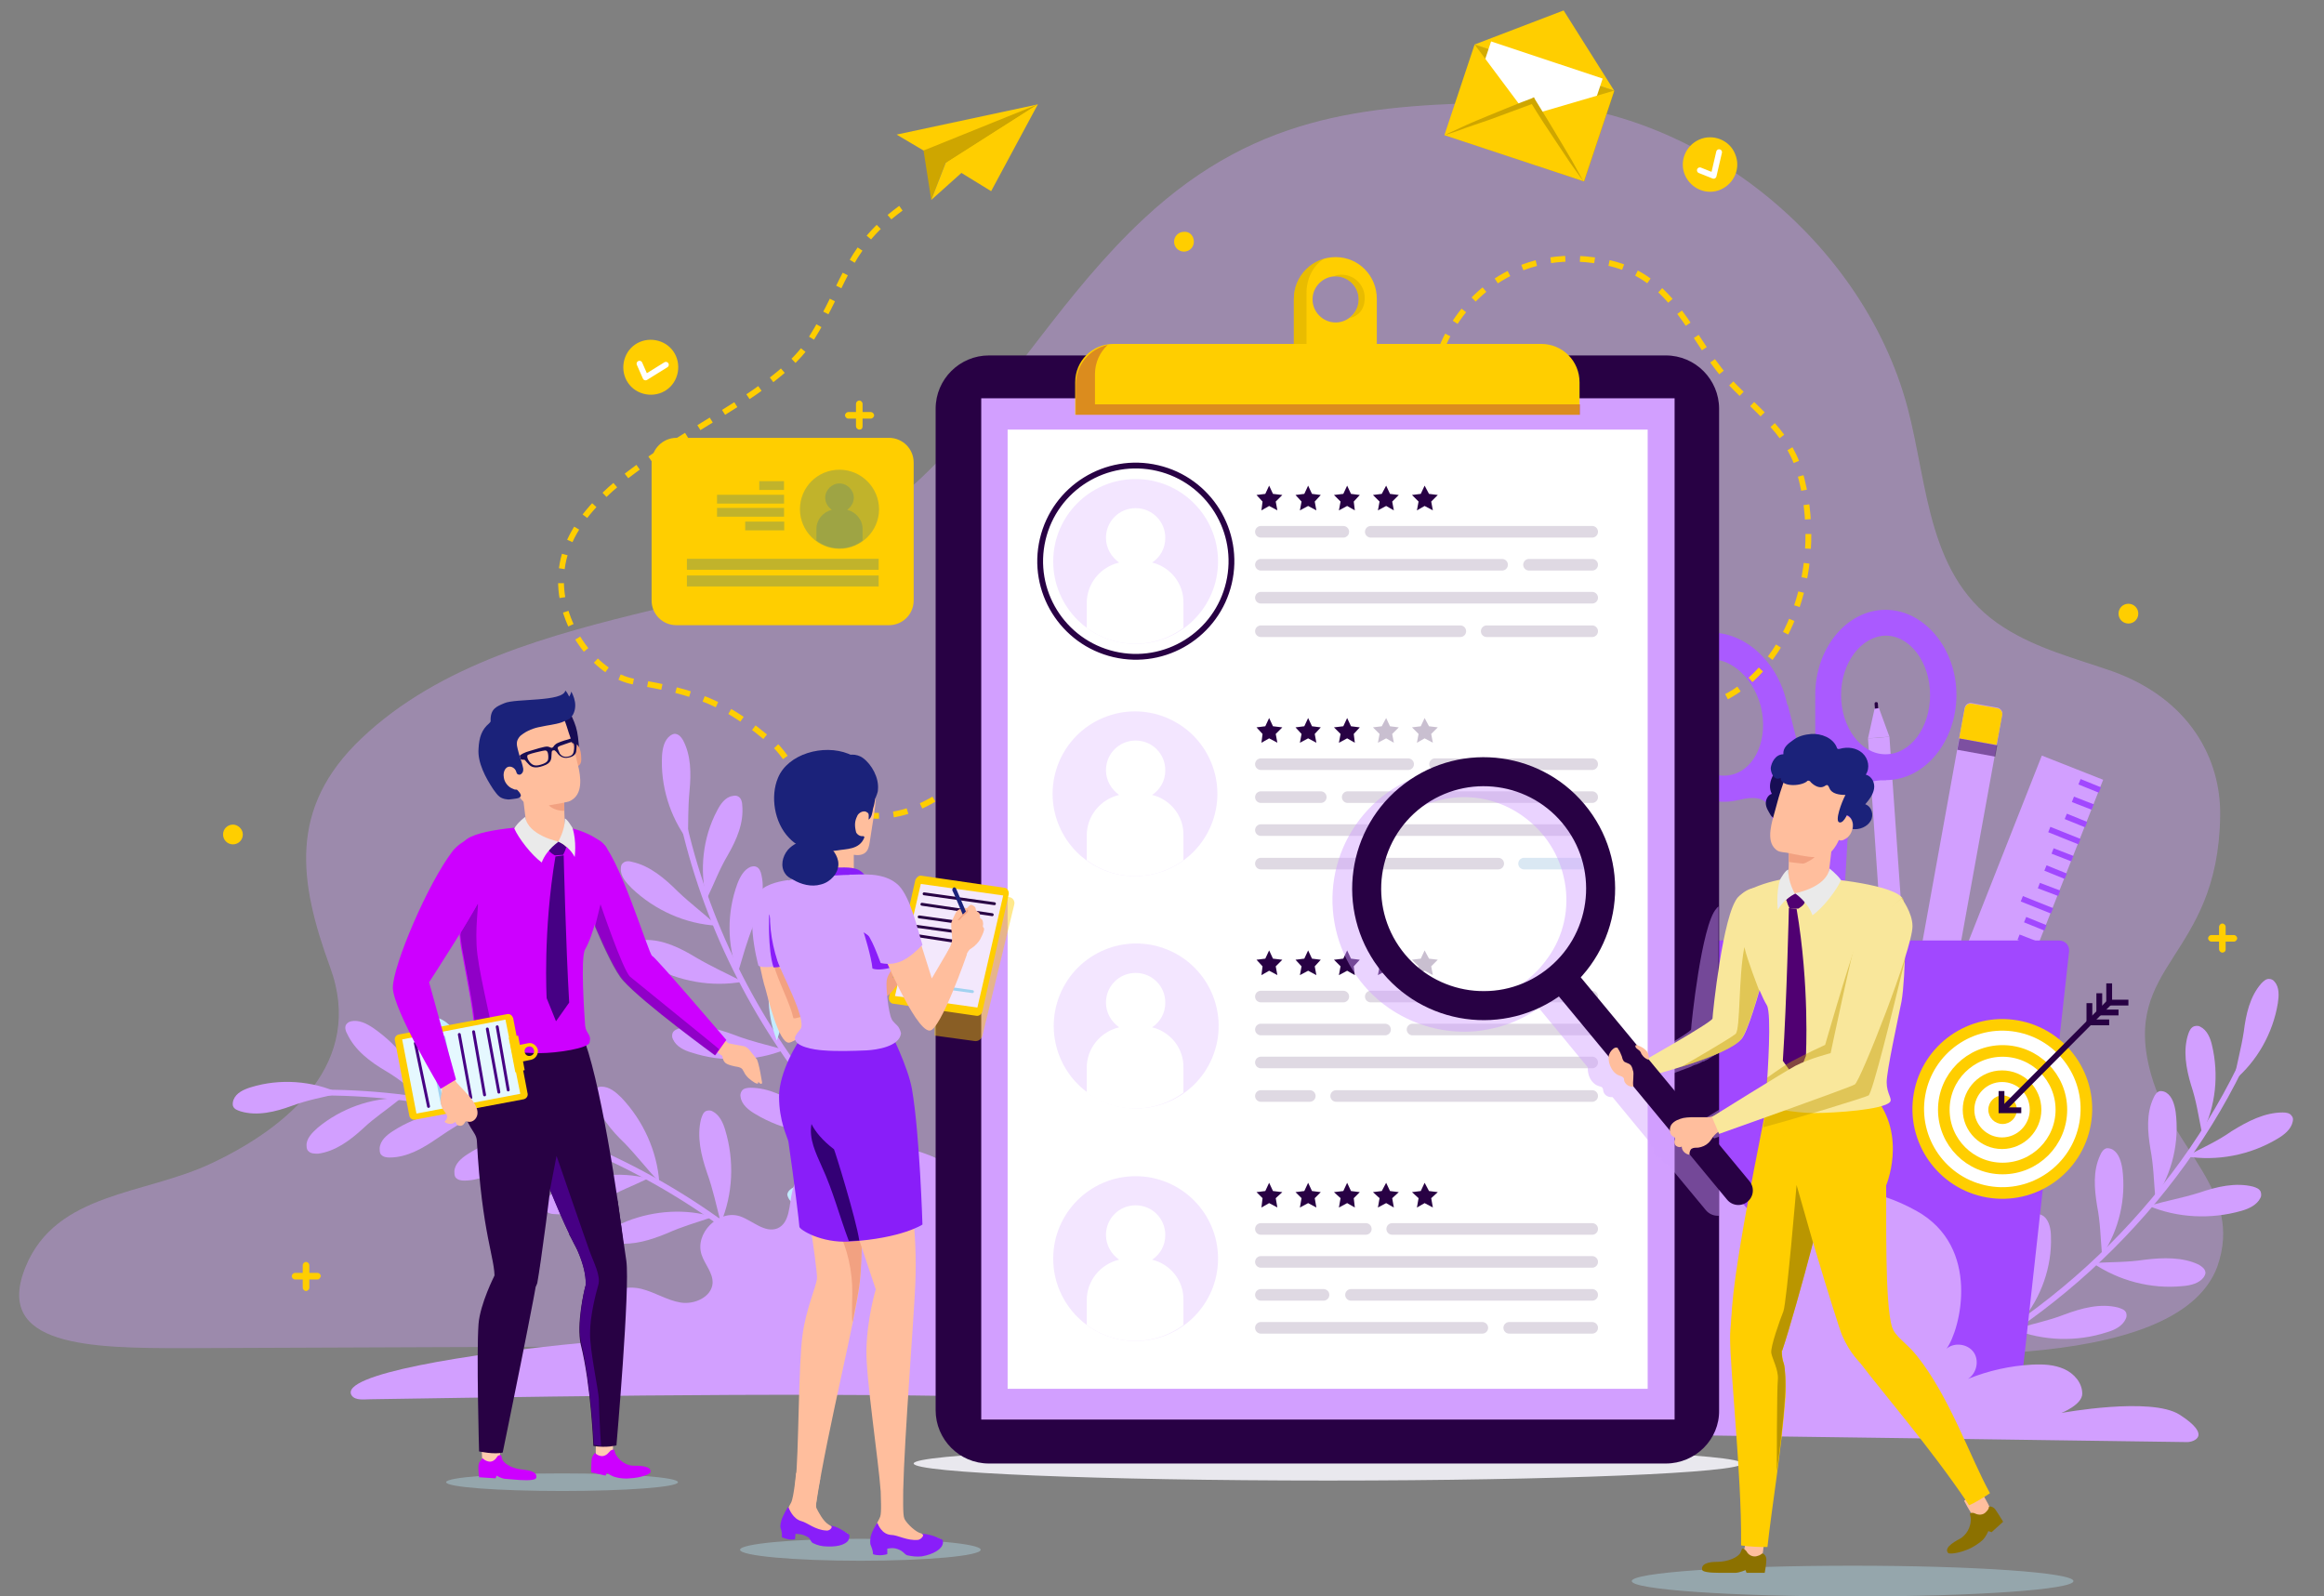<?xml version="1.0" encoding="utf-8"?>
<!-- Generator: Adobe Illustrator 22.0.0, SVG Export Plug-In . SVG Version: 6.00 Build 0)  -->
<svg version="1.1" xmlns="http://www.w3.org/2000/svg" xmlns:xlink="http://www.w3.org/1999/xlink" x="0px" y="0px"
	 viewBox="0 0 423 290.6" style="enable-background:new 0 0 423 290.6;" xml:space="preserve">
<rect x="0" y="0" width="423" height="290.6" fill="#808080" stroke="none"/>
<style type="text/css">
	.st0{display:none;}
	.st1{display:inline;fill:#3E89CC;}
	.st2{opacity:0.35;}
	.st3{fill:#D29FFF;}
	.st4{fill:none;stroke:#D29FFF;stroke-width:1.056;stroke-miterlimit:10;}
	.st5{fill:#C3ECFE;}
	.st6{fill:#280144;}
	.st7{fill:none;stroke:#FFCE00;stroke-width:1.056;stroke-miterlimit:10;stroke-dasharray:2.641;}
	.st8{fill:#88D2FF;}
	.st9{fill:#AA5AFF;}
	.st10{fill:#C0EDFF;}
	.st11{fill:none;stroke:#FFCE00;stroke-width:1.056;stroke-miterlimit:10;}
	.st12{fill:none;stroke:#FFCE00;stroke-width:1.056;stroke-miterlimit:10;stroke-dasharray:2.672,2.672;}
	.st13{fill:#FFCE00;}
	.st14{opacity:0.5;}
	.st15{fill:none;stroke:#A148FF;stroke-width:1.056;stroke-miterlimit:10;}
	.st16{fill:none;stroke:#CCF3FF;stroke-width:1.056;stroke-miterlimit:10;}
	.st17{fill:#A148FF;}
	.st18{fill:#E9E8EE;}
	.st19{opacity:0.45;}
	.st20{fill:#CEA600;}
	.st21{fill:#FFFFFF;}
	.st22{opacity:0.45;fill:#B03D44;}
	.st23{opacity:0.25;fill:#D29FFF;}
	.st24{fill:none;stroke:#280144;stroke-width:1.056;stroke-miterlimit:10;}
	.st25{opacity:0.15;}
	.st26{fill:none;stroke:#280144;stroke-width:2.113;stroke-linecap:round;stroke-linejoin:round;stroke-miterlimit:10;}
	.st27{opacity:0.25;fill:#280144;}
	.st28{fill:none;stroke:#0964AF;stroke-width:2.113;stroke-linecap:round;stroke-linejoin:round;stroke-miterlimit:10;}
	.st29{opacity:0.45;fill:#D29FFF;}
	.st30{opacity:0.35;fill:#BDEEFF;}
	.st31{fill:#FFBE9D;}
	.st32{fill:#170D54;}
	.st33{fill:#F2A181;}
	.st34{fill:#FFCCB0;}
	.st35{fill:#CD00FF;}
	.st36{opacity:0.45;fill:#460084;}
	.st37{fill:#460084;}
	.st38{fill:#EAEAEA;}
	.st39{fill:#E5F8FF;}
	.st40{fill:none;stroke:#460084;stroke-width:0.528;stroke-linecap:round;stroke-linejoin:round;stroke-miterlimit:10;}
	.st41{fill:none;stroke:#A1D2F0;stroke-width:0.528;stroke-linecap:round;stroke-linejoin:round;stroke-miterlimit:10;}
	.st42{fill:#1B227A;}
	.st43{opacity:0.45;fill:#FFCE00;}
	.st44{fill:#F3E8FC;}
	.st45{fill:none;stroke:#280144;stroke-width:0.528;stroke-linecap:round;stroke-linejoin:round;stroke-miterlimit:10;}
	.st46{fill:#891EF9;}
	.st47{fill:#330075;}
	.st48{fill:#F9E79B;}
	.st49{fill:#8C7100;}
	.st50{fill:#500072;}
	.st51{fill:#BA9600;}
	.st52{fill:none;stroke:#280144;stroke-width:5.282;stroke-miterlimit:10;}
	.st53{fill:none;stroke:#280144;stroke-width:5.282;stroke-linecap:round;stroke-linejoin:round;stroke-miterlimit:10;}
	.st54{opacity:0.45;fill:#C19D05;}
	.st55{opacity:0.45;fill:#C49E00;}
	.st56{opacity:0.25;fill:#0964AF;}
	.st57{opacity:0.19;fill:#0964AF;}
	.st58{fill:none;stroke:#FFFFFF;stroke-width:1.056;stroke-linecap:round;stroke-linejoin:round;stroke-miterlimit:10;}
	.st59{fill:#FFFFFF;stroke:#FFCE00;stroke-width:2.113;stroke-linecap:round;stroke-linejoin:round;stroke-miterlimit:10;}
	.st60{fill:none;stroke:#FFCE00;stroke-width:2.113;stroke-linecap:round;stroke-linejoin:round;stroke-miterlimit:10;}
	.st61{fill:#D3AB02;}
	.st62{display:inline;}
	.st63{fill:#F9FBFC;}
</style>
<g id="BACKGROUND" class="st0">
	<rect x="-247" y="-111" class="st1" width="750" height="500"/>
</g>
<g id="OBJECTS">
	<g>
		<g class="st2">
			<path class="st3" d="M391.5,195.5c-5.6-20.1,12.2-20.9,12.6-46.9c0.2-10.6-5.7-21.4-19.6-26.4c-6.9-2.4-13.7-4.1-19.8-8
				c-13.9-8.8-13.7-25.6-17.5-40c-8.4-31.5-40.5-56.5-73-55.6c-23.5,0.6-44.7,1.3-66,21.2c-14.6,13.6-24.1,30.4-37.7,44.4
				c-14.4,14.9-31.9,22-51.6,26.8c-18.6,4.5-38.9,9.9-53.1,23.4c-13.4,12.7-11.4,26.1-5.7,41.7c6.3,17.2-7.4,29-21.7,35.7
				c-12.1,5.7-28.1,5.2-33.7,18.7c-6.1,14.7,12,14.9,28.7,14.9c16.8,0,233.7-1.3,294.4,0.5c16.3,0.5,68.4,4.9,75.8-15.4
				C408.4,216.7,395.4,209.5,391.5,195.5z"/>
		</g>
		<g>
			<path class="st4" d="M410.1,189.2c-12.1,28.2-35.5,51.2-63.5,63.7"/>
			<g>
				<g>
					<path class="st3" d="M406.6,196.7c4.2-3.5,7.1-8.6,8-14.1c0.2-1.3,0.3-2.9-0.6-3.9c-0.2-0.3-0.6-0.5-0.9-0.5
						c-0.6-0.1-1.1,0.4-1.5,0.8c-2.1,2.4-2.8,5.6-3.2,8.8C407.9,191,407.2,193.3,406.6,196.7"/>
				</g>
				<g>
					<path class="st3" d="M400.8,206.3c2.5-4.9,3.1-10.7,1.8-16.1c-0.3-1.3-0.9-2.7-2.1-3.3c-0.3-0.2-0.7-0.2-1.1-0.1
						c-0.6,0.2-0.9,0.8-1.1,1.4c-1,3-0.4,6.3,0.5,9.3C399.8,200.5,400.1,202.9,400.8,206.3"/>
				</g>
				<g>
					<path class="st3" d="M392.3,218.1c3.1-4.6,4.4-10.3,3.7-15.7c-0.2-1.3-0.6-2.8-1.7-3.5c-0.3-0.2-0.7-0.3-1.1-0.3
						c-0.6,0.1-1,0.7-1.2,1.2c-1.4,2.9-1.1,6.2-0.6,9.3C392,212.3,392,214.7,392.3,218.1"/>
				</g>
				<g>
					<path class="st3" d="M382.6,228.5c3.1-4.6,4.4-10.3,3.7-15.7c-0.2-1.3-0.6-2.8-1.7-3.5c-0.3-0.2-0.7-0.3-1.1-0.3
						c-0.6,0.1-1,0.7-1.2,1.2c-1.4,2.9-1.1,6.2-0.6,9.3C382.3,222.6,382.3,225,382.6,228.5"/>
				</g>
				<g>
					<path class="st3" d="M368,240.4c3.5-4.2,5.5-9.8,5.3-15.3c0-1.3-0.3-2.9-1.3-3.7c-0.3-0.2-0.7-0.4-1-0.4c-0.6,0-1,0.6-1.3,1.1
						c-1.6,2.7-1.8,6.1-1.6,9.2C368.3,234.6,368.1,237,368,240.4"/>
				</g>
				<g>
					<path class="st5" d="M356.6,248.1c3.5-3.8,5.7-9,6.2-14.5c0.1-1.3,0.1-2.9-0.7-3.8c-0.2-0.3-0.5-0.5-0.8-0.5
						c-0.5,0-0.9,0.4-1.3,0.9c-1.7,2.5-2.2,5.8-2.3,9C357.5,242.3,357,244.6,356.6,248.1"/>
				</g>
				<g>
					<path class="st3" d="M397.9,210.5c5.6,0.9,11.6-0.2,16.6-3.2c1.2-0.7,2.5-1.7,2.8-3.1c0.1-0.4,0.1-0.8-0.2-1.1
						c-0.3-0.5-1-0.6-1.6-0.6c-3.3,0-6.4,1.6-9.3,3.4C403.5,207.8,401.1,208.8,397.9,210.5"/>
				</g>
				<g>
					<path class="st3" d="M391.1,219.5c5.2,2.2,11.3,2.5,16.9,0.9c1.4-0.4,2.8-1.1,3.4-2.3c0.2-0.3,0.2-0.7,0.1-1.1
						c-0.2-0.6-0.8-0.8-1.4-1c-3.2-0.8-6.6,0-9.8,1.1C397.1,218.1,394.6,218.5,391.1,219.5"/>
				</g>
				<g>
					<path class="st3" d="M380.9,229.9c4.7,3.2,10.6,4.8,16.4,4.2c1.4-0.1,3-0.5,3.8-1.6c0.2-0.3,0.4-0.7,0.3-1
						c-0.1-0.6-0.7-1-1.2-1.3c-2.9-1.4-6.5-1.3-9.8-0.9C387.1,229.8,384.5,229.7,380.9,229.9"/>
				</g>
				<g>
					<path class="st3" d="M366.6,242c5.3,2.1,11.4,2.3,16.9,0.5c1.4-0.4,2.8-1.1,3.4-2.4c0.2-0.4,0.2-0.7,0.1-1.1
						c-0.2-0.6-0.9-0.8-1.5-1c-3.2-0.8-6.6,0.1-9.8,1.3C372.6,240.5,370.1,240.9,366.6,242"/>
				</g>
				<g>
					<path class="st5" d="M355,248.9c3.7,4.2,9.1,7.2,14.9,8.1c1.4,0.2,3,0.3,4.1-0.6c0.3-0.2,0.5-0.6,0.6-0.9
						c0.1-0.6-0.4-1.1-0.9-1.5c-2.5-2.1-6-2.9-9.3-3.2C361,250.2,358.6,249.5,355,248.9"/>
				</g>
			</g>
		</g>
		<g>
			<g>
				<path class="st6" d="M341.6,129.9c-0.1,0-0.3-0.1-0.3-0.3l-0.1-1.5c0-0.2,0.1-0.3,0.3-0.3c0.2,0,0.3,0.1,0.3,0.3l0.1,1.5
					C341.9,129.7,341.8,129.8,341.6,129.9C341.6,129.9,341.6,129.9,341.6,129.9z"/>
			</g>
			<g>
				<g>
					<polygon class="st3" points="348.4,198.4 344.4,198.7 340,134.4 341.9,134.3 343.9,134.1 					"/>
				</g>
			</g>
			<polygon class="st3" points="342,128.9 341.2,129 340,134.4 343.9,134.1 			"/>
		</g>
		<g>
			<path class="st4" d="M123.4,144.9c7.1,38.7,34.1,73.3,70,89.5"/>
			<g>
				<g>
					<path class="st3" d="M125.2,153c-3.3-4.4-5-10-4.7-15.5c0.1-1.3,0.4-2.8,1.5-3.6c0.3-0.2,0.7-0.4,1-0.3c0.6,0.1,1,0.6,1.3,1.1
						c1.5,2.8,1.5,6.1,1.2,9.3S125.3,149.6,125.2,153"/>
				</g>
				<g>
					<path class="st3" d="M128.6,163.7c-1.3-5.3-0.7-11.2,1.9-16.1c0.6-1.2,1.5-2.5,2.8-2.7c0.4-0.1,0.8-0.1,1.1,0.1
						c0.5,0.3,0.7,1,0.7,1.6c0.3,3.2-1,6.2-2.6,9C130.9,158.3,130.1,160.6,128.6,163.7"/>
				</g>
				<g>
					<path class="st3" d="M134.3,177.1c-2-5.1-2-11-0.1-16.2c0.5-1.3,1.2-2.6,2.4-3.1c0.4-0.1,0.7-0.2,1.1,0
						c0.5,0.2,0.8,0.9,0.9,1.5c0.7,3.1-0.3,6.3-1.5,9.2C135.9,171.5,135.3,173.8,134.3,177.1"/>
				</g>
				<g>
					<path class="st5" d="M141.4,189.4c-2-5.1-2-11-0.1-16.2c0.5-1.3,1.2-2.6,2.4-3.1c0.4-0.1,0.7-0.2,1.1,0
						c0.5,0.2,0.8,0.9,0.9,1.5c0.7,3.1-0.3,6.3-1.5,9.2C143,183.7,142.5,186.1,141.4,189.4"/>
				</g>
				<g>
					<path class="st5" d="M153,204.3c-2.5-4.9-3.1-10.7-1.8-16.1c0.3-1.3,0.9-2.7,2.1-3.3c0.3-0.2,0.7-0.2,1.1-0.1
						c0.6,0.2,0.9,0.8,1.1,1.4c1,3,0.4,6.3-0.5,9.3C154,198.5,153.7,200.9,153,204.3"/>
				</g>
				<g>
					<path class="st5" d="M162.4,214.3c-2.5-4.4-3.6-10.1-2.8-15.5c0.2-1.3,0.6-2.8,1.6-3.6c0.3-0.2,0.6-0.3,0.9-0.3
						c0.5,0.1,0.8,0.6,1,1.2c1.1,2.8,0.8,6.1,0.3,9.2C162.8,208.4,162.8,210.8,162.4,214.3"/>
				</g>
				<g>
					<path class="st3" d="M130.5,168.5c-5.7-0.3-11.3-2.8-15.5-6.8c-1-1-2.1-2.2-2-3.6c0-0.4,0.1-0.8,0.4-1c0.4-0.4,1.1-0.4,1.7-0.2
						c3.2,0.7,5.9,3,8.3,5.4C125.7,164.5,127.8,166,130.5,168.5"/>
				</g>
				<g>
					<path class="st3" d="M135.2,178.7c-5.6,1-11.6,0-16.7-2.9c-1.2-0.7-2.5-1.7-2.8-3c-0.1-0.4-0.1-0.8,0.1-1.1
						c0.3-0.5,1-0.6,1.6-0.6c3.3-0.1,6.5,1.5,9.3,3.2C129.6,176,131.9,177,135.2,178.7"/>
				</g>
				<g>
					<path class="st3" d="M142.8,191.1c-5.3,2.1-11.4,2.3-16.9,0.5c-1.4-0.4-2.8-1.1-3.4-2.4c-0.2-0.4-0.2-0.7-0.1-1.1
						c0.2-0.6,0.9-0.8,1.5-1c3.2-0.8,6.6,0.1,9.8,1.3C136.8,189.6,139.3,190.1,142.8,191.1"/>
				</g>
				<g>
					<path class="st3" d="M154.1,206.1c-5.6,0.9-11.6-0.3-16.6-3.3c-1.2-0.7-2.5-1.7-2.7-3.1c-0.1-0.4,0-0.8,0.2-1.1
						c0.3-0.5,1-0.6,1.6-0.6c3.3,0,6.4,1.6,9.2,3.4C148.5,203.3,150.9,204.3,154.1,206.1"/>
				</g>
				<g>
					<path class="st5" d="M163.8,215.4c-4.6,3.3-10.5,5-16.3,4.5c-1.4-0.1-3-0.4-3.8-1.5c-0.2-0.3-0.4-0.7-0.4-1
						c0.1-0.6,0.6-1,1.2-1.3c2.9-1.5,6.5-1.5,9.8-1.1C157.6,215.4,160.1,215.2,163.8,215.4"/>
				</g>
			</g>
		</g>
		<g>
			<path class="st4" d="M53.5,199c39.3-1.8,79.1,16.8,102.9,48.1"/>
			<g>
				<g>
					<path class="st3" d="M61.8,199c-5-2.3-10.9-2.7-16.1-1.1c-1.3,0.4-2.7,1-3.2,2.3c-0.1,0.3-0.2,0.7-0.1,1.1
						c0.2,0.6,0.8,0.8,1.4,1c3,0.9,6.3,0.1,9.3-1C56.1,200.2,58.5,199.8,61.8,199"/>
				</g>
				<g>
					<path class="st3" d="M73,199.9c-5.5-0.1-11,1.9-15.2,5.4c-1,0.9-2.1,2-2,3.3c0,0.4,0.1,0.8,0.4,1c0.4,0.4,1.1,0.4,1.7,0.4
						c3.1-0.4,5.8-2.4,8.2-4.6C68.2,203.4,70.3,202.1,73,199.9"/>
				</g>
				<g>
					<path class="st3" d="M87.3,202.4c-5.5-0.8-11.2,0.5-15.8,3.5c-1.1,0.7-2.3,1.7-2.4,3.1c0,0.4,0,0.8,0.2,1.1
						c0.4,0.5,1,0.6,1.6,0.6c3.2,0,6.1-1.7,8.7-3.5S84.3,204.2,87.3,202.4"/>
				</g>
				<g>
					<path class="st3" d="M100.9,206.6c-5.5-0.8-11.2,0.5-15.8,3.5c-1.1,0.7-2.3,1.7-2.4,3.1c0,0.4,0,0.8,0.2,1.1
						c0.4,0.5,1,0.6,1.6,0.6c3.2,0,6.1-1.7,8.7-3.5C95.7,209.5,97.9,208.4,100.9,206.6"/>
				</g>
				<g>
					<path class="st3" d="M118,214.5c-5.3-1.3-11.2-0.7-16.1,1.9c-1.2,0.6-2.5,1.5-2.7,2.8c-0.1,0.4-0.1,0.8,0.1,1.1
						c0.3,0.5,1,0.7,1.6,0.7c3.2,0.3,6.2-1,9-2.6C112.6,216.8,114.9,216,118,214.5"/>
				</g>
				<g>
					<path class="st3" d="M129.8,221.5c-4.9-1.5-10.6-1.2-15.7,0.8c-1.3,0.5-2.6,1.2-3.1,2.3c-0.1,0.3-0.2,0.7-0.1,1
						c0.2,0.5,0.8,0.7,1.4,0.7c3,0.4,6.2-0.6,9.1-1.8C124.3,223.2,126.6,222.6,129.8,221.5"/>
				</g>
				<g>
					<path class="st3" d="M78,200.7c-1.6-5.4-5.3-10.3-10.1-13.6c-1.2-0.8-2.6-1.5-4-1.2c-0.4,0.1-0.7,0.3-0.9,0.6
						c-0.3,0.5-0.1,1.2,0.2,1.7c1.4,3,4.2,5.1,7.1,6.8S75.1,198.6,78,200.7"/>
				</g>
				<g>
					<path class="st5" d="M89.1,202.9c-0.3-5.7-2.7-11.3-6.6-15.6c-1-1.1-2.2-2.1-3.6-2.1c-0.4,0-0.8,0.1-1,0.4
						c-0.4,0.4-0.4,1.1-0.3,1.7c0.6,3.2,2.9,6,5.2,8.3C85.2,198.1,86.7,200.2,89.1,202.9"/>
				</g>
				<g>
					<path class="st5" d="M102.9,207.6c0.9-5.6-0.3-11.6-3.3-16.6c-0.7-1.2-1.7-2.5-3.1-2.7c-0.4-0.1-0.8,0-1.1,0.2
						c-0.5,0.3-0.6,1-0.6,1.6c0,3.3,1.6,6.4,3.5,9.2C100.1,202.1,101.1,204.4,102.9,207.6"/>
				</g>
				<g>
					<path class="st3" d="M120,215.2c-0.4-5.6-2.9-11.2-6.9-15.4c-1-1-2.2-2-3.6-2c-0.4,0-0.8,0.1-1,0.4c-0.4,0.4-0.4,1.1-0.2,1.7
						c0.7,3.2,3,5.9,5.4,8.2C116,210.5,117.5,212.5,120,215.2"/>
				</g>
				<g>
					<path class="st3" d="M131.2,222.6c2.2-5.2,2.5-11.3,0.8-16.9c-0.4-1.4-1.1-2.8-2.3-3.4c-0.3-0.2-0.7-0.2-1.1-0.1
						c-0.6,0.2-0.8,0.9-1,1.5c-0.8,3.2,0,6.6,1.1,9.8C129.8,216.6,130.3,219.1,131.2,222.6"/>
				</g>
			</g>
		</g>
		<g>
			<path class="st3" d="M177.8,215.7c-5.7-5.3-13.7-8-21.5-7.3c-5.3,0.5-11,3.3-12.1,8.5c-0.6,2.5-0.4,5.7-2.7,6.7
				c-2.3,0.9-4.5-1.4-6.8-2.2c-3.9-1.3-8.3,3.1-7,7c0.6,1.8,2.1,3.3,2,5.2c-0.2,2.5-3.3,3.9-5.8,3.5c-2.5-0.4-4.7-1.9-7.2-2.5
				c-2.5-0.6-5.6,0-6.5,2.4c-0.8,2.1,0.6,5-1.1,6.5c-0.7,0.7-1.8,0.8-2.7,0.9c-21.3,2-44.8,5.8-42.4,9.6c0.7,1,2.3,0.7,3.5,0.7
				c45.3-0.7,86.5-1.4,131.9,0"/>
		</g>
		<path class="st7" d="M183.1,129.4c-3.2,9-12.6,19.1-23.4,19.1c-12.2,0-15.2-9.9-18.8-13c-8.8-7.7-14.2-9.5-25.4-11.4
			c-7.3-1.2-15-11.4-13.1-21.5c3.4-18.4,36.7-27.2,45.1-40.7c6.9-11,6.5-17.5,18.5-25.4"/>
		<g>
			<polyline class="st8" points="328.9,144.4 342.3,197.2 339.8,197.8 323.2,145.9 			"/>
			<g>
				<path class="st9" d="M316.5,145.6c-6.9,1.8-14.2-3.6-16.3-11.9c-2.1-8.3,1.7-16.5,8.6-18.2c6.9-1.8,14.2,3.6,16.3,11.9
					C327.2,135.7,323.3,143.9,316.5,145.6z M310,120.2c-4.3,1.1-6.6,6.7-5.2,12.4c1.5,5.8,6.2,9.5,10.5,8.4
					c4.3-1.1,6.6-6.7,5.2-12.4C319,122.9,314.3,119.1,310,120.2z"/>
			</g>
			<g>
				<path class="st10" d="M323.5,131c0.2,0.9,4.1,16,4.1,16c0.2,0.8-0.3,1.6-1.1,1.8l0,0c-0.8,0.2-1.6-0.3-1.8-1.1l-0.5-1.8
					c0,0-2.1-4.6-8.1-2.7c0,0,7.1-0.9,7.3-0.9C323.7,142.4,323.3,130.1,323.5,131z"/>
				<path class="st9" d="M327.1,151.2c-2.1,0.5-4.2-0.7-4.7-2.8c0,0-0.2-1.3-0.7-2c-0.8-1.1-2.3-1.5-5.2-0.8l-0.7-4.1
					c1.5-0.5,2.6-1.2,3.8-1.1c0.6-0.1,1.2-0.1,1.6-0.2c0-1.2,0-2.9,0-4.1c0-1.3,1.7-2.8,1.7-3.8c0-1.7-1.8-3.5,0.4-3.7l2.1-0.3
					l4.6,18.1C330.5,148.5,329.2,150.6,327.1,151.2z"/>
			</g>
			<g>
				<polyline class="st9" points="330.9,144 330.9,198.4 333.6,198.4 336.8,144 				"/>
				<g>
					<path class="st9" d="M330.4,126.5c0-8.6,5.8-15.5,12.8-15.5s12.9,7,12.9,15.5s-5.8,15.5-12.8,15.5
						C336.1,142.1,330.4,135.1,330.4,126.5z M335.1,126.5c0,5.9,3.6,10.8,8.1,10.8c4.5,0,8.1-4.8,8.1-10.8c0-5.9-3.6-10.8-8.1-10.8
						C338.8,115.8,335.1,120.6,335.1,126.5z"/>
				</g>
				<g>
					<path class="st10" d="M332.8,129.6c0,0.9,0,16.5,0,16.5c0,0.8,0.7,1.5,1.5,1.5l0,0c0.8,0,1.5-0.7,1.5-1.5l0-1.9
						c0,0,0.9-5,7.2-4.6c0,0-7.1,0.9-7.3,1C335.4,140.7,332.8,128.7,332.8,129.6z"/>
					<path class="st9" d="M334.3,150c2.1,0,3.9-1.7,3.9-3.9c0,0-0.1-1.3,0.2-2.1c0.5-1.2,1.9-2,4.9-2l-0.3-4.1
						c-1.6-0.1-2.8-0.5-4-0.1c-0.6,0.1-1.2,0.2-1.6,0.2c-0.3-1.2-0.7-2.8-1-4c-0.3-1.3-2.4-2.3-2.6-3.2c-0.4-1.7,0.9-3.8-1.3-3.5
						l-2.1,0.2l0,18.7C330.4,148.3,332.1,150,334.3,150z"/>
				</g>
			</g>
		</g>
		<g>
			<g>
				<path class="st11" d="M261.2,67.2c0.1-0.4,0.2-0.9,0.3-1.3"/>
				<path class="st12" d="M262.4,63.4c3.8-9.6,14.5-19.2,30.6-15.5c11.7,2.7,14.8,13.7,21.1,20.8c4.7,5.3,11.3,9.6,13.4,17
					c5,17.1-1.8,35.7-14,41.5c-6.7,3.2-23.5,1.8-32.1-1.2"/>
				<path class="st11" d="M280.1,125.5c-0.4-0.2-0.8-0.4-1.2-0.5"/>
			</g>
		</g>
		<g>
			<g>
				<path class="st3" d="M353.8,188.7l-6.8-1.2l10.6-58.6c0.1-0.6,0.7-1.1,1.4-0.9l4.5,0.8c0.6,0.1,1.1,0.7,0.9,1.4L353.8,188.7z"/>
			</g>
			<g>
				<path class="st13" d="M363.4,135.6l-6.8-1.2l1-5.4c0.1-0.6,0.7-1.1,1.4-0.9l4.5,0.8c0.6,0.1,1.1,0.7,0.9,1.4L363.4,135.6z"/>
			</g>
			<g class="st14">
				<g>
					
						<rect x="358.7" y="132.5" transform="matrix(0.178 -0.984 0.984 0.178 162.039 465.858)" class="st6" width="2.1" height="7"/>
				</g>
			</g>
		</g>
		<g>
			
				<rect x="359.5" y="137.4" transform="matrix(0.93 0.367 -0.367 0.93 87.734 -122.183)" class="st3" width="12" height="64.9"/>
			<g>
				<line class="st15" x1="378.5" y1="142.3" x2="382.2" y2="143.8"/>
				<line class="st15" x1="377.3" y1="145.5" x2="380.9" y2="146.9"/>
				<line class="st15" x1="376" y1="148.6" x2="379.7" y2="150.1"/>
				<line class="st15" x1="373" y1="151" x2="378.5" y2="153.2"/>
				<line class="st15" x1="373.6" y1="154.9" x2="377.2" y2="156.3"/>
				<line class="st15" x1="372.3" y1="158" x2="376" y2="159.5"/>
				<line class="st15" x1="371.1" y1="161.2" x2="374.8" y2="162.6"/>
				<line class="st15" x1="368" y1="163.6" x2="373.5" y2="165.8"/>
				<line class="st15" x1="368.6" y1="167.4" x2="372.3" y2="168.9"/>
				<line class="st15" x1="367.4" y1="170.6" x2="371" y2="172"/>
				<line class="st16" x1="366.1" y1="173.7" x2="369.8" y2="175.2"/>
				<line class="st16" x1="363.1" y1="176.1" x2="368.6" y2="178.3"/>
				<line class="st16" x1="363.7" y1="180" x2="367.3" y2="181.4"/>
				<line class="st16" x1="362.4" y1="183.1" x2="366.1" y2="184.6"/>
				<line class="st16" x1="361.2" y1="186.3" x2="364.9" y2="187.7"/>
				<line class="st16" x1="358.1" y1="188.7" x2="363.6" y2="190.9"/>
				<line class="st16" x1="358.7" y1="192.5" x2="362.4" y2="194"/>
				<line class="st16" x1="357.5" y1="195.7" x2="361.2" y2="197.1"/>
				<line class="st16" x1="356.2" y1="198.8" x2="359.9" y2="200.3"/>
			</g>
		</g>
		<path class="st17" d="M367.3,257.4h-55.7l-9.4-84.2c-0.1-1.1,0.7-2,1.8-2h70.8c1.1,0,1.9,0.9,1.8,2L367.3,257.4z"/>
		<g>
			<path class="st3" d="M297.5,261.1c33.5,0.5,67.1,0.9,100.6,1.4c1.1,0,4.7-1.1-1.4-5c-5.2-3.3-21.5-0.3-21.5-0.3s3.8-1.5,3.8-3.5
				c0-2-1.5-3.7-3.3-4.5c-1.8-0.8-3.8-0.9-5.8-0.8c-4,0.2-8,1.1-11.7,2.6c1.6-1,2.1-3.4,1-4.9c-1.1-1.5-3.5-1.8-4.9-0.6
				c2.5-3.4,6.4-18.5-5.5-25.1c-15-8.3-26.3-1.5-28.8,3.5c-1.2-4.9-6.9-8.7-10.6-9.6c-8.5-2.1-14-1.5-21.9,2.2
				c-2.8,1.3-6.6,5.8-8.4,8.2c-2.9,3.9-3.4,9-3.5,13.8c-0.1,3.6-0.1,7.3,0,10.9"/>
		</g>
		<g>
			<path class="st18" d="M317.1,266.4c0,1.7-33.8,3.1-75.4,3.1s-75.4-1.4-75.4-3.1c0-1.7,33.8-3.1,75.4-3.1S317.1,264.7,317.1,266.4
				z"/>
			<g>
				<g>
					<path class="st13" d="M243.1,46.8c-4.2,0-7.6,3.4-7.6,7.6v9.7h15.1c0,0,0-7.7,0-9.7C250.6,50.2,247.3,46.8,243.1,46.8z
						 M243.1,58.7c-2.3,0-4.2-1.9-4.2-4.2c0-2.3,1.9-4.2,4.2-4.2c2.3,0,4.2,1.9,4.2,4.2C247.3,56.8,245.4,58.7,243.1,58.7z"/>
				</g>
			</g>
			<g class="st19">
				<g>
					<path class="st20" d="M247.3,54.5c0-2.3-1.9-4.2-4.2-4.2c-0.2,0-0.4,0-0.6,0.1c0.6-0.2,0.7-0.4,1.7-0.4c2.3,0,4.2,1.9,4.2,4.2
						c0,2.1-1.1,3.3-2.7,3.7C246.6,57.1,247.3,55.8,247.3,54.5z M237.8,63.1v-9.7c0-2.6,1.1-5,3.2-6.3c-3.2,0.9-5.5,3.8-5.5,7.3v9.7
						h15.1c0,0,0-0.4,0-1H237.8z"/>
				</g>
			</g>
			<path class="st6" d="M303.2,266.4H180c-5.4,0-9.7-4.4-9.7-9.7V74.4c0-5.4,4.4-9.7,9.7-9.7h123.2c5.4,0,9.7,4.4,9.7,9.7v182.3
				C313,262,308.6,266.4,303.2,266.4z"/>
			<rect x="178.6" y="72.5" class="st3" width="126.2" height="185.9"/>
			<g>
				<rect x="183.4" y="78.2" class="st21" width="116.5" height="174.6"/>
			</g>
			<path class="st13" d="M287.5,75.5h-91.8v-5.9c0-3.9,3.1-7,7-7h77.8c3.9,0,7,3.1,7,7V75.5z"/>
			<path class="st22" d="M199.3,73.6v-5.5c0-2.1,0.9-4,2.3-5.3c-3.3,0.7-5.8,3.7-5.8,7.2v5.5h91.8v-1.9H199.3z"/>
			<g>
				<g>
					<circle class="st23" cx="206.7" cy="102.2" r="15"/>
					
						<ellipse transform="matrix(0.228 -0.974 0.974 0.228 60.063 280.176)" class="st24" cx="206.7" cy="102.2" rx="17.4" ry="17.4"/>
					<path class="st21" d="M209.7,102.4c1.5-1,2.4-2.6,2.4-4.5c0-3-2.4-5.4-5.4-5.4c-3,0-5.4,2.4-5.4,5.4c0,1.9,1,3.5,2.4,4.5
						c-3.4,0.8-5.9,3.8-5.9,7.4v4.5c2.5,1.8,5.5,2.9,8.8,2.9c3.3,0,6.3-1.1,8.8-2.9v-4.5C215.5,106.2,213,103.2,209.7,102.4z"/>
				</g>
				<g>
					<polygon class="st6" points="231,88.4 231.7,89.9 233.4,90.1 232.2,91.3 232.5,92.9 231,92.1 229.6,92.9 229.8,91.3 
						228.7,90.1 230.3,89.9 					"/>
					<polygon class="st6" points="238.1,88.4 238.8,89.9 240.4,90.1 239.3,91.3 239.6,92.9 238.1,92.1 236.6,92.9 236.9,91.3 
						235.8,90.1 237.4,89.9 					"/>
					<polygon class="st6" points="245.2,88.4 245.9,89.9 247.5,90.1 246.4,91.3 246.6,92.9 245.2,92.1 243.7,92.9 244,91.3 
						242.8,90.1 244.5,89.9 					"/>
					<polygon class="st6" points="252.3,88.4 253,89.9 254.6,90.1 253.4,91.3 253.7,92.9 252.3,92.1 250.8,92.9 251.1,91.3 
						249.9,90.1 251.5,89.9 					"/>
					<polygon class="st6" points="259.3,88.4 260.1,89.9 261.7,90.1 260.5,91.3 260.8,92.9 259.3,92.1 257.9,92.9 258.2,91.3 
						257,90.1 258.6,89.9 					"/>
					<g class="st25">
						<line class="st26" x1="229.5" y1="96.8" x2="244.5" y2="96.8"/>
						<line class="st26" x1="278.3" y1="102.8" x2="289.8" y2="102.8"/>
						<line class="st26" x1="229.5" y1="102.8" x2="273.4" y2="102.8"/>
						<line class="st26" x1="229.5" y1="108.8" x2="289.8" y2="108.8"/>
						<line class="st26" x1="270.6" y1="114.9" x2="289.8" y2="114.9"/>
						<line class="st26" x1="229.5" y1="114.9" x2="265.8" y2="114.9"/>
						<line class="st26" x1="249.5" y1="96.8" x2="289.8" y2="96.8"/>
					</g>
				</g>
				<g>
					
						<ellipse transform="matrix(0.922 -0.386 0.386 0.922 -39.769 91.048)" class="st23" cx="206.7" cy="144.5" rx="15" ry="15"/>
					<path class="st21" d="M209.7,144.7c1.5-1,2.4-2.6,2.4-4.5c0-3-2.4-5.4-5.4-5.4c-3,0-5.4,2.4-5.4,5.4c0,1.9,1,3.5,2.4,4.5
						c-3.4,0.8-5.9,3.8-5.9,7.4v4.5c2.5,1.8,5.5,2.9,8.8,2.9c3.3,0,6.3-1.1,8.8-2.9v-4.5C215.5,148.5,213,145.5,209.7,144.7z"/>
				</g>
				<g>
					<polygon class="st6" points="231,130.7 231.7,132.2 233.4,132.4 232.2,133.6 232.5,135.2 231,134.4 229.6,135.2 229.8,133.6 
						228.7,132.4 230.3,132.2 					"/>
					<polygon class="st6" points="238.1,130.7 238.8,132.2 240.4,132.4 239.3,133.6 239.6,135.2 238.1,134.4 236.6,135.2 
						236.9,133.6 235.8,132.4 237.4,132.2 					"/>
					<polygon class="st6" points="245.2,130.7 245.9,132.2 247.5,132.4 246.4,133.6 246.6,135.2 245.2,134.4 243.7,135.2 244,133.6 
						242.8,132.4 244.5,132.2 					"/>
					<polygon class="st27" points="252.3,130.7 253,132.2 254.6,132.4 253.4,133.6 253.7,135.2 252.3,134.4 250.8,135.2 
						251.1,133.6 249.9,132.4 251.5,132.2 					"/>
					<polygon class="st27" points="259.3,130.7 260.1,132.2 261.7,132.4 260.5,133.6 260.8,135.2 259.3,134.4 257.9,135.2 
						258.2,133.6 257,132.4 258.6,132.2 					"/>
					<g class="st25">
						<line class="st26" x1="229.5" y1="139.1" x2="256.3" y2="139.1"/>
						<line class="st26" x1="245.3" y1="145.1" x2="289.8" y2="145.1"/>
						<line class="st26" x1="229.5" y1="145.1" x2="240.4" y2="145.1"/>
						<line class="st26" x1="229.5" y1="151.1" x2="289.8" y2="151.1"/>
						<line class="st28" x1="277.4" y1="157.2" x2="289.8" y2="157.2"/>
						<line class="st26" x1="229.5" y1="157.2" x2="272.7" y2="157.2"/>
						<line class="st26" x1="261.2" y1="139.1" x2="289.8" y2="139.1"/>
					</g>
				</g>
				<g>
					
						<ellipse transform="matrix(0.381 -0.925 0.925 0.381 -44.74 306.775)" class="st23" cx="206.7" cy="186.8" rx="15" ry="15"/>
					<path class="st21" d="M209.7,187c1.5-1,2.4-2.6,2.4-4.5c0-3-2.4-5.4-5.4-5.4c-3,0-5.4,2.4-5.4,5.4c0,1.9,1,3.5,2.4,4.5
						c-3.4,0.8-5.9,3.8-5.9,7.4v4.5c2.5,1.8,5.5,2.9,8.8,2.9c3.3,0,6.3-1.1,8.8-2.9v-4.5C215.5,190.8,213,187.8,209.7,187z"/>
				</g>
				<g>
					<polygon class="st6" points="231,173 231.7,174.5 233.4,174.7 232.2,175.9 232.5,177.5 231,176.7 229.6,177.5 229.8,175.9 
						228.7,174.7 230.3,174.5 					"/>
					<polygon class="st6" points="238.1,173 238.8,174.5 240.4,174.7 239.3,175.9 239.6,177.5 238.1,176.7 236.6,177.5 236.9,175.9 
						235.8,174.7 237.4,174.5 					"/>
					<polygon class="st6" points="245.2,173 245.9,174.5 247.5,174.7 246.4,175.9 246.6,177.5 245.2,176.7 243.7,177.5 244,175.9 
						242.8,174.7 244.5,174.5 					"/>
					<polygon class="st6" points="252.3,173 253,174.5 254.6,174.7 253.4,175.9 253.7,177.5 252.3,176.7 250.8,177.5 251.1,175.9 
						249.9,174.7 251.5,174.5 					"/>
					<polygon class="st27" points="259.3,173 260.1,174.5 261.7,174.7 260.5,175.9 260.8,177.5 259.3,176.7 257.9,177.5 
						258.2,175.9 257,174.7 258.6,174.5 					"/>
					<g class="st25">
						<line class="st26" x1="229.5" y1="181.4" x2="244.5" y2="181.4"/>
						<line class="st26" x1="257.1" y1="187.4" x2="289.8" y2="187.4"/>
						<line class="st26" x1="229.5" y1="187.4" x2="252.1" y2="187.4"/>
						<line class="st26" x1="229.5" y1="193.4" x2="289.8" y2="193.4"/>
						<line class="st26" x1="243.2" y1="199.5" x2="289.8" y2="199.5"/>
						<line class="st26" x1="229.5" y1="199.5" x2="238.4" y2="199.5"/>
						<line class="st26" x1="249.5" y1="181.4" x2="289.8" y2="181.4"/>
					</g>
				</g>
				<g>
					<circle class="st23" cx="206.7" cy="229.1" r="15"/>
					<path class="st21" d="M209.7,229.3c1.5-1,2.4-2.6,2.4-4.5c0-3-2.4-5.4-5.4-5.4c-3,0-5.4,2.4-5.4,5.4c0,1.9,1,3.5,2.4,4.5
						c-3.4,0.8-5.9,3.8-5.9,7.4v4.5c2.5,1.8,5.5,2.9,8.8,2.9c3.3,0,6.3-1.1,8.8-2.9v-4.5C215.5,233.1,213,230.1,209.7,229.3z"/>
				</g>
				<g>
					<polygon class="st6" points="231,215.3 231.7,216.8 233.4,217 232.2,218.1 232.5,219.8 231,219 229.6,219.8 229.8,218.1 
						228.7,217 230.3,216.8 					"/>
					<polygon class="st6" points="238.1,215.3 238.8,216.8 240.4,217 239.3,218.1 239.6,219.8 238.1,219 236.6,219.8 236.9,218.1 
						235.8,217 237.4,216.8 					"/>
					<polygon class="st6" points="245.2,215.3 245.9,216.8 247.5,217 246.4,218.1 246.6,219.8 245.2,219 243.7,219.8 244,218.1 
						242.8,217 244.5,216.8 					"/>
					<polygon class="st6" points="252.3,215.3 253,216.8 254.6,217 253.4,218.1 253.7,219.8 252.3,219 250.8,219.8 251.1,218.1 
						249.9,217 251.5,216.8 					"/>
					<polygon class="st6" points="259.3,215.3 260.1,216.8 261.7,217 260.5,218.1 260.8,219.8 259.3,219 257.9,219.8 258.2,218.1 
						257,217 258.6,216.8 					"/>
					<g class="st25">
						<line class="st26" x1="289.8" y1="241.7" x2="274.7" y2="241.7"/>
						<line class="st26" x1="240.9" y1="235.7" x2="229.5" y2="235.7"/>
						<line class="st26" x1="289.8" y1="235.7" x2="245.9" y2="235.7"/>
						<line class="st26" x1="289.8" y1="229.7" x2="229.5" y2="229.7"/>
						<line class="st26" x1="248.6" y1="223.7" x2="229.5" y2="223.7"/>
						<line class="st26" x1="289.8" y1="223.7" x2="253.4" y2="223.7"/>
						<line class="st26" x1="269.8" y1="241.7" x2="229.5" y2="241.7"/>
					</g>
				</g>
			</g>
			<path class="st29" d="M252.8,183.5c4.1,2.8,8.8,4.3,13.7,4.3c1.4,0,2.8-0.1,4.2-0.4c3.5-0.6,6.6-2,9.4-3.9l8.9,10.8
				c0,0.4,0,0.7,0.1,1.1c0.2,1,0.9,2,1.9,2.3c0.3,0.1,0.6,0.1,0.7,0.4c0.1,0.1,0.1,0.3,0.1,0.4c0.1,0.8,0.9,1.3,1.7,1.2c0,0,0,0,0,0
				l6.6,8c0,0.4,0.2,0.8,0.5,1c0.2,0.1,0.5,0.2,0.5,0.5c0,0.1,0,0.2-0.1,0.3c-0.1,0.3,0,0.8,0.3,1c0.3,0.2,0.7,0.3,1,0.1
				c0,0.7,0.7,1.4,1.4,1.5l6.8,8.2c0.5,0.6,1.3,1,2.1,1c0.1,0,0.2,0,0.3,0v-6.5l-4.9-5.9c0.1-0.1,0.1-0.1,0.2-0.2
				c0.3-0.3,0.5-0.5,0.9-0.8l0.1,0.3c0,0,1.5-0.5,3.7-1.3V202c-2.8,1.7-5,3.1-5,3.1l0,0.1c-0.1,0-0.1,0-0.2,0.1
				c-0.3,0.1-1.5,0-2.6,0l-6.7-8c1.2-0.3,2.9-0.8,4.6-1.4c0,0,0.1,0,0.1,0c0.2-0.1,0.4-0.1,0.7-0.2c0.1,0,0.2-0.1,0.2-0.1
				c0.2-0.1,0.4-0.1,0.5-0.2c0.1,0,0.2-0.1,0.3-0.1c0.2-0.1,0.3-0.1,0.5-0.2c0.1,0,0.2-0.1,0.3-0.1c0.2-0.1,0.3-0.1,0.5-0.2
				c0.1,0,0.2-0.1,0.3-0.1c0.2-0.1,0.3-0.1,0.5-0.2c0.1,0,0.2-0.1,0.3-0.1c0.2-0.1,0.3-0.1,0.5-0.2c0.1,0,0.2-0.1,0.2-0.1
				c0.2-0.1,0.4-0.2,0.7-0.3c0,0,0,0,0.1,0c0.2-0.1,0.5-0.2,0.7-0.3c0.1,0,0.1-0.1,0.2-0.1c0.2-0.1,0.3-0.2,0.5-0.2
				c0.1,0,0.2-0.1,0.2-0.1c0.1-0.1,0.3-0.1,0.4-0.2c0.1,0,0.2-0.1,0.2-0.1c0.1-0.1,0.2-0.1,0.3-0.2c0.1,0,0.2-0.1,0.2-0.1
				c0.1-0.1,0.2-0.1,0.3-0.2c0.1,0,0.1-0.1,0.2-0.1c0.1-0.1,0.2-0.1,0.3-0.2c0.1,0,0.1-0.1,0.2-0.1c0.1-0.1,0.2-0.1,0.3-0.2
				c0,0,0.1-0.1,0.1-0.1c0,0,0,0,0,0V165c-0.1,0.1-0.3,0.2-0.4,0.4c-2.7,2.9-4.6,21.3-4.6,22c-0.1,0.5-7.7,4.9-11.5,7.1
				c0-0.5-0.2-1.1-0.5-1.4c-0.4-0.4-0.9-0.7-1.5-0.9c-0.1,0-0.2,0-0.2,0l-10-12.1c0.7-0.8,1.4-1.6,2-2.5c3.7-5.3,5.1-11.6,4-17.9
				c-1.1-6.3-4.6-11.8-9.9-15.5c-5.3-3.7-11.6-5.1-17.9-4c-6.3,1.1-11.8,4.6-15.5,9.9C239.3,160.9,241.9,175.9,252.8,183.5z
				 M251.2,153.1c2.9-4.1,7.1-6.8,12-7.7c1.1-0.2,2.2-0.3,3.3-0.3c3.8,0,7.5,1.2,10.6,3.4c4.1,2.9,6.8,7.1,7.7,12
				c0.9,4.9-0.2,9.9-3.1,13.9c-2.9,4.1-7.1,6.8-12,7.7c-4.9,0.9-9.9-0.2-13.9-3.1C247.4,173.2,245.3,161.6,251.2,153.1z"/>
		</g>
		<g>
			<path class="st30" d="M123.4,269.8c0,0.9-9.5,1.6-21.1,1.6c-11.7,0-21.1-0.7-21.1-1.6c0-0.9,9.5-1.6,21.1-1.6
				C113.9,268.2,123.4,268.9,123.4,269.8z"/>
			<g>
				<path class="st31" d="M129.8,187c0,0,2.3,2.7,2.8,2.9c0.3,0.1,2.1,0.4,2.6,0.5c0.2,0,0.4,0.1,0.6,0.2c0.2,0.1,0.4,0.3,0.5,0.4
					c0.4,0.5,0.8,1,1.2,1.5c0.1,0.1,0.2,0.3,0.3,0.4c0.1,0.2,0.1,0.4,0.2,0.6c0.3,1.1,0.5,2.3,0.7,3.5c0,0.1,0,0.1,0,0.2
					c-0.1,0.1-0.3,0.1-0.4,0c-0.1-0.1-0.2-0.2-0.3-0.3c0,0.1,0,0.2,0,0.3c-0.2,0.1-0.4,0-0.6-0.1c-0.8-0.5-1.6-1.1-2-2
					c-0.1-0.2-0.2-0.3-0.3-0.5c-0.4-0.4-0.9-0.4-1.4-0.5c-0.4-0.1-0.9-0.2-1.3-0.4c-0.8-0.3-0.9-1.3-0.9-1.4c0-0.1-0.1-0.2-0.2-0.2
					c-0.5-0.4-2.5-1.9-2.5-1.9"/>
			</g>
			<g>
				<path class="st32" d="M102.4,128.7c1.1,0.3,1.7,1.7,2.1,2.7c0.5,1.2,0.7,2.4,0.8,3.7c0.1,0.9,0.2,1.8-0.2,2.6
					c-0.2,0.4-0.4,0.8-0.7,1.1c-0.2,0.2-0.3,0.4-0.5,0.5c-0.2,0.1-0.5,0.2-0.7,0.1c-0.3-0.1-0.5-0.5-0.6-0.9
					c-0.6-2.3-1.3-4.6-2.6-6.7"/>
			</g>
			<g>
				<path class="st33" d="M103.6,136.1c0-0.7,0.8-1.2,1.5-0.5c0.6,0.6,0.7,1.8,0.7,2.7c0,1.1-0.8,1.3-1.5,1.4"/>
			</g>
			<g>
				<path class="st34" d="M111.6,261.7c0,0,0,2.3-0.1,3.1c-0.2,0.8-2.7,0.5-3,0.1c-0.2-0.5,0.1-4.2,0.1-4.2"/>
				<path class="st35" d="M107.7,265.6c-0.1,0.8-0.1,2.4-0.1,2.4l2.6,0.6l0.3-0.5c0,0,0.7,0.6,1.6,0.8c0.6,0.2,1.9,0.3,2.5,0.2
					c2.2-0.1,3.7-0.8,3.8-1.1c0.3-1.3-2.6-1.2-3.2-1.2c-1.7-0.1-2.8-1.4-3.2-2.2c-0.2-0.6-0.1-0.8-0.5-0.7c0,0-0.3,0-0.6,0.4
					c-0.4,0.5-1,0.9-1.7,0.7c-0.4-0.1-0.7-0.3-1-0.6C108.4,264.6,107.8,264.8,107.7,265.6z"/>
			</g>
			<path class="st6" d="M106.6,234c0.3-4-3-9.3-3-9.3s8.7-4.8,8.8-6.2c0,0,1.2,8.2,1.6,11c0.7,5-1.8,33.6-1.8,33.6s-1.8,0.5-4.2,0.1
				c0,0-0.4-11-2.3-18.5C104.9,241.1,106.3,234.9,106.6,234z"/>
			<path class="st6" d="M105.9,188.2c3.2,7.3,6.8,30.7,7.6,38.7c0.4,3.4-2.5,7.4-5.8,4.3c-4-3.7-9.5-20.6-11.5-23.6
				c-2-3-9.5-5.7-4.4-20.9"/>
			<g>
				<path class="st34" d="M91.3,261.8c0,0-0.3,3.2-0.4,4c-0.1,0.8-2.7,0.7-3,0.3c-0.3-0.4-0.2-4.2-0.2-4.2"/>
				<path class="st35" d="M87.1,266.7c-0.1,0.8,0.1,2.2,0.1,2.2l3,0.2l0.2-0.5c0,0,0.9,0.6,1.7,0.6l2.5,0.2c1.8,0.1,2.9,0,3-0.4
					c0.3-1.3-1.9-1.4-2.5-1.5c-1.6-0.1-3.4-1-3.7-1.9c-0.2-0.6-0.1-0.8-0.5-0.7c0,0-0.3,0-0.5,0.4c-0.4,0.6-1,0.9-1.6,0.7
					c-0.4-0.1-0.7-0.3-1-0.6C87.8,265.7,87.2,265.9,87.1,266.7z"/>
			</g>
			<path class="st6" d="M97.8,233.5c-0.6,2.8-7.9,1.8-7.8-0.7c0.2-3.6-2.3-8.1-3.2-25.1c-0.1-1.9-2-2.2-2.8-7.5
				c-0.8-5.3,2.4-11.1,2.4-11.1l11.3-1.6c0,0,4.4,9.8,3.5,19.6C100.2,217,98.4,230.2,97.8,233.5z"/>
			<path class="st6" d="M90,232.2c0,0-2.6,5.1-2.9,8.8c-0.4,5.4,0.1,23.2,0.1,23.2s2.8,0.6,4.3,0.2c0,0,6.5-31.5,6.8-34.9
				C98.5,226,90,232.2,90,232.2z"/>
			<path class="st35" d="M110.2,154c-1.3-1.5-5.4-3.9-10.8-3.7c-3.7,0.1-14,0.7-15.1,3.2c-0.6,1.3-1.2,14.4-0.4,18.9
				c0.6,3.4,2.3,11.8,2.3,13.9s-1.1,2.9-0.6,3.5c1.1,1.3,9,1.9,12.6,1.9c3.3,0,8.8-0.9,9.1-1.9c0.4-1.6-0.6-1.5-0.8-3.1
				c-0.1-1.6-0.9-12.4,0-13.9c1.5-2.5,3-9,3.1-10.9C109.9,160,111.5,155.5,110.2,154z"/>
			<path class="st36" d="M86.9,164.6c-0.4,0.8-3,5.1-3,5.1l-0.1,0.5c0.1,0.9,0.2,1.7,0.3,2.3c0.6,3.4,2.3,11.8,2.3,13.9
				s-1.1,2.9-0.6,3.5c0.5,0.5,2,0.9,3.9,1.2c-0.4-0.5-0.8-1-0.9-1.3c-0.2-0.6,0.8-0.4,1-0.9c0.2-0.5-2.3-10.3-2.9-15.1
				C86.3,169.1,87.3,163.8,86.9,164.6z"/>
			<path class="st31" d="M102.7,145.7c0,0,0,4.5,0.2,4.7c0.2,0.2,1.1,0.6,1.1,0.6s-0.6,3.9-1.6,3.6c-1-0.3-7.5-3.6-7.5-3.6
				s0.9-0.4,0.9-0.7c0-0.4-0.9-7.5-0.9-7.5"/>
			<path class="st31" d="M98.1,129.2c0.9,0.3,3.4-0.3,4.1,0.8c0.7,1,1.3,3.5,1.6,4.2c0.5,1.4,0.9,2.8,1.2,4.3
				c0.5,1.8,1.3,5.2-0.5,6.8c-0.5,0.4-0.8,0.6-1.4,0.7c-0.9,0.2-1.7,0.3-2.6,0.5c-1.3,0.2-2.8,0.5-4.1,0.1c-1.8-0.6-2.7-3-3.2-4.6
				l-2.6-9.4L98.1,129.2z"/>
			<path class="st37" d="M102.6,155.7c0,0,0.4,16.7,1,26.8l-2.4,3.4l-1.7-4.2c0,0-0.7-12.2,1.6-25.8L102.6,155.7z"/>
			<path class="st37" d="M103.1,154.2l-0.1,0.2c-0.1,0.4-0.3,0.8-0.5,1.2l0,0l-1.5,0.1c0,0-1-0.5-1.2-1.1c-0.1-0.6,1.7-1.5,1.7-1.5
				l0.2,0.1C102.3,153.5,102.8,153.8,103.1,154.2L103.1,154.2z"/>
			<path class="st38" d="M95.6,148.7c0,0-1.3,0.9-2,2.1c0.8,1.8,3.1,4.8,5,6.2c0.9-2.4,3.1-3.8,3.1-3.8S96.1,152.1,95.6,148.7z"/>
			<path class="st38" d="M101.6,153.2c0,0,1.9,0.7,3,2.8c0,0,0.4-2.8-0.4-5.3c0,0-1-1.7-1.4-1.7C102.9,151,101.6,153.2,101.6,153.2z
				"/>
			<path class="st35" d="M109.1,153c3.3,1.8,9,20.8,9.6,21c0.6,0.2,13.5,15.3,13.5,15.3l-2,2.8c0,0-13-9.4-16.7-13.6
				c-2.6-2.9-7.6-15.9-7.6-15.9S105.8,151.2,109.1,153z"/>
			<path class="st36" d="M114.7,177.8c-1.3-1.1-5.4-13.2-5.4-13.2l-1,4.1c1.6,3.8,3.7,8.3,5.1,9.8c3.7,4.1,16.7,13.6,16.7,13.6
				l0.8-1.1C131,191,116,178.9,114.7,177.8z"/>
			<g>
				<path class="st13" d="M92.3,184.6l-19.7,3.7c-0.5,0.1-0.9,0.6-0.7,1.2l2.6,13.6c0.1,0.5,0.6,0.8,1.1,0.7l19.7-3.7
					c0.5-0.1,0.9-0.6,0.7-1.2l-2.6-13.6C93.2,184.8,92.8,184.5,92.3,184.6z"/>
				<polygon class="st39" points="92,185.6 73.2,189.2 75.8,202.7 94.7,199.1 				"/>
				<g>
					<line class="st40" x1="92.5" y1="198.4" x2="90.5" y2="186.9"/>
					<line class="st40" x1="90.8" y1="198.8" x2="88.7" y2="187.3"/>
					<line class="st40" x1="88.2" y1="199.3" x2="86.2" y2="187.8"/>
					<line class="st40" x1="85.7" y1="199.8" x2="83.6" y2="188.3"/>
					<line class="st41" x1="83.1" y1="200.4" x2="80.8" y2="188.8"/>
					<line class="st41" x1="80.5" y1="200.9" x2="78.2" y2="189.4"/>
					<line class="st40" x1="78" y1="201.4" x2="75.6" y2="189.9"/>
				</g>
			</g>
			<g>
				<g>
					<path class="st31" d="M81.8,194.5c0,0,0.8,1.6,1.2,2.4c0.3,0.5,2.3,2.3,3.2,3.7c0.4,0.7,0.8,1.4,0.7,2.2
						c-0.1,0.8-0.8,1.5-1.6,1.4c-0.2,0-0.5-0.2-0.6,0c-0.1,0.1-0.1,0.2-0.2,0.3c-0.2,0.3-0.5,0.5-0.9,0.4c-0.3,0-0.6-0.3-0.7-0.7
						c-0.5,0.5-1.4,0.5-2,0c0.3-0.3,0.5-0.6,0.5-1c-0.1-0.4-0.4-0.7-0.6-1c-0.4-0.5-0.6-1.2-0.6-1.9c0-0.5,0.1-1,0.2-1.4
						c0.1-1-0.1-2-0.6-2.9"/>
				</g>
				<path class="st35" d="M87.8,162.7c-0.6,2.1-9.7,16.1-9.7,16.1l4.9,17.7l-2.8,1.7c0,0-8.6-14.3-8.7-18.4c0-4,6.3-18.9,10.9-24.9
					c1.5-1.9,4.4-2.9,4.4-2.9"/>
			</g>
			<g>
				<path class="st42" d="M92.3,140.3c0.6-0.3,1.1-0.7,1.4-0.1c0.2,0.3,0.3,0.7,0.7,0.8c0.3,0.1,0.7-0.2,0.8-0.6
					c0.1-0.4,0-0.7-0.1-1.1c-0.2-0.8-0.5-1.5-0.7-2.3c-0.2-0.8-0.5-1.6-0.2-2.3c0.2-0.4,0.4-0.7,0.7-0.9c1-0.8,2.3-1.3,3.5-1.5
					c1.3-0.3,2.6-0.4,3.8-0.8c0.5-0.2,1-0.4,1.5-0.7c0.7-0.6,1-1.5,1-2.4c0-0.9-0.3-1.7-0.7-2.5c-0.1,0.3-0.2,0.6-0.4,0.9
					c-0.2-0.4-0.4-0.8-0.7-1.1c-0.4,2.1-9.1,1.4-11.1,2.3c-1.4,0.6-2.6,1-2.5,3.3c0,0.1-0.2,0.3-0.3,0.4c-1.3,1.1-1.8,2.5-1.9,4.6
					c-0.2,2.5,1.3,5.3,2.7,7.4c0.4,0.5,0.6,0.9,1.1,1.3c0.5,0.4,1.4,0.6,2,0.5c0.6-0.1,1.9-0.1,1.9-0.7c0-0.5-1-1.3-1.2-1.6"/>
			</g>
			<g>
				<path class="st31" d="M94.6,142.7c0,0,0.1,0.4-0.2,0.8c-0.2,0.3-0.7,0.3-1,0.1c-0.9-0.3-1.6-1.2-1.7-2.1
					c-0.2-1.1,0.4-2.2,1.4-1.9c0.6,0.2,1,0.8,0.9,1.4"/>
			</g>
			<g>
				<path class="st33" d="M102.7,146.1l-2.8,0.5c0,0,0.9,1,2.8,1"/>
			</g>
			<path class="st37" d="M108.9,233.9c0.5-1.7-0.9-4.2-1.6-6.2c-0.7-1.9-6-17.3-6-17.3l-1.2,6.2c1.1,2.7,2.3,5.5,3.5,8l0,0l0,0
				c0.5,1,0.9,1.9,1.4,2.7c0.8,1.9,1.7,4.4,1.6,6.6c-0.3,1-1.6,7.1-0.8,10.6c1.8,7.5,2.3,18.5,2.3,18.5c0.5,0.1,0.9,0.1,1.3,0.2
				c-0.2-2.7-0.4-7.5-0.4-8.5c0-1.3-1.7-9.1-1.6-12.1C107.4,239.6,108.4,235.6,108.9,233.9z"/>
			<g>
				<polygon class="st13" points="95.5,194.8 93.8,195.2 92.6,188.9 94.3,188.5 				"/>
				<g>
					<g>
						<path class="st13" d="M97.9,191.1c-0.2-0.8-1-1.4-1.8-1.2l-2,0.4l0.6,3c0,0,1.6-0.3,2-0.4C97.5,192.7,98,191.9,97.9,191.1z
							 M95.5,191.5c-0.1-0.5,0.2-0.9,0.7-1c0.5-0.1,0.9,0.2,1,0.7c0.1,0.5-0.2,0.9-0.7,1C96,192.3,95.6,192,95.5,191.5z"/>
					</g>
				</g>
			</g>
		</g>
		<g>
			<ellipse class="st30" cx="156.6" cy="282.1" rx="21.9" ry="2"/>
			<g>
				<path class="st43" d="M183.6,163.3l-13.5-1.8v27l7.3,1c0.6,0.1,1.2-0.3,1.4-0.9l5.8-23.9C184.8,164,184.3,163.3,183.6,163.3z"/>
				<path class="st13" d="M166.6,160.2l-4.8,21.3c-0.1,0.6,0.3,1.2,0.8,1.2l15.1,2.2c0.5,0.1,1-0.3,1.1-0.8l4.8-21.3
					c0.1-0.6-0.3-1.2-0.8-1.2l-15.1-2.2C167.3,159.3,166.8,159.7,166.6,160.2z"/>
				<polygon class="st44" points="167.6,160.9 162.9,181.3 177.9,183.4 182.6,163 				"/>
				<g>
					<line class="st45" x1="181" y1="164.5" x2="168.2" y2="162.7"/>
					<line class="st45" x1="180.6" y1="166.5" x2="167.8" y2="164.6"/>
					<line class="st45" x1="175.2" y1="168" x2="167.3" y2="166.9"/>
					<line class="st45" x1="174.7" y1="169.7" x2="166.7" y2="168.6"/>
					<line class="st45" x1="174.1" y1="171.4" x2="166.2" y2="170.2"/>
					<line class="st41" x1="177" y1="180.5" x2="169.1" y2="179.4"/>
				</g>
			</g>
			<g>
				<path class="st33" d="M160.8,181.7c0.9-0.4,1.5-1.1,2.1-1.9c0.6-0.7,1.2-1.4,1.8-2.1c0.2-0.3,0.5-0.6,0.5-1
					c-1-0.1-1.7,1.2-2.7,1.3c0.5-1.7,1.1-3.3,2-4.7c0.2-0.4,0.4-0.8,0.3-1.2c-1.1,0.4-2,1.2-2.8,2c-0.6,0.6-1.1,1.2-1.5,1.9
					c-1.3,2-2.1,4.3-2.7,6.7"/>
			</g>
			<g>
				<path class="st31" d="M156.5,198.9l-10.8-9.1c0,0-5,6.8-3.1,13.4c0.9,3.2,2.1,4.8,2.6,6.4c0.5,1.4,3.7,21.7,3.5,23.2
					c-0.2,1.5-2,5.6-2.6,10c-0.8,5.2-0.7,22.3-1.3,26.8c-0.6,4.5,3.6,5.3,3.8,3.8c2-13.1,7.2-33.5,7.9-40
					C157.1,226.7,156.8,214.7,156.5,198.9z"/>
				<g>
					<path class="st33" d="M156.5,211.8l-4.7,10.8c2,3.3,3.1,7.3,3.3,11.3c0.1,2.1-0.1,4.2,0,6.2c0,0.1,0,0.3,0.1,0.5
						c0.6-3.1,1.1-5.6,1.3-7.3c0.5-4.6,0.5-12,0.4-21.5C156.7,211.8,156.6,211.8,156.5,211.8z"/>
				</g>
				<path class="st31" d="M149.3,269.1c0,0-1,4.7-0.7,5.4c0.3,0.6,1.2,2.4,2.2,3c1,0.7,3.4,1.5,3.5,1.7c0.2,0.3,0.2,0.7-0.1,1
					c-0.9,0.7-2.3,1-3.3,0.8c-3.1-0.5-3.5-1.9-5.3-2.1c-0.3,0-0.9,0.4-1.8,0c-0.9-0.4-1.3-1.3-1.2-2c0.1-1.3,0.9-2.4,1.4-3.4
					c0.5-1,0.9-5.4,0.9-5.4"/>
				<path class="st46" d="M154.4,280.4c0.2-0.4,0.3-1,0.1-1.1c-0.3-0.2-1.3-0.9-2-1.2c-0.6-0.3-1.6-0.5-1.2-0.3
					c0.3,0.2-0.3,0.9-0.9,0.8c-2-0.1-3.4-1.4-4.5-1.7c-1.6-0.4-2.3-2.3-2.4-2.6c-0.3,0.2-1,1.7-1.2,2.2c-0.1,0.4-0.4,1.2-0.2,1.7
					c0.1,0.3,0.3,0.9,0.2,1.6c0,0,0.3,0.2,1.2,0.4c0.5,0.1,1.2,0,1.2,0l0.1-1c0,0,0.4,0,1,0.1c0.6,0.1,1.5,0.6,1.5,0.7
					c0.2,0.3,0.4,0.8,0.7,0.9c0.8,0.4,1.6,0.6,2.6,0.6C152.8,281.6,154,281,154.4,280.4z"/>
			</g>
			<g>
				<path class="st31" d="M171.2,280.2c-0.2-0.3-2.7-0.7-3.9-1.2c-1.1-0.5-2.5-2-2.7-2.6c-0.3-0.6-0.2-3.9-0.2-5.2
					c0.2-9.3,2-32.1,2.2-37.5c0.4-9.5-0.8-19.3-4.4-34.5l-13.6-10.4c0,0-3.8,7.1-2.5,13.8c0.7,3.9,4,4.5,4.5,6
					c0.6,1.5,8.8,26.1,8.8,26.1s-1.6,5.3-1.7,11.1c-0.1,5,2.2,20,2.6,25.7c0,1.1,0.2,3.8-0.1,4.6c-0.4,1-1.4,2.3-1.4,3.6
					c0,0.8,0.6,1.5,1.5,1.8c1,0.3,1.5-0.3,1.8-0.3c1.9-0.1,2.4,1.2,5.8,1.2c1,0,2.5-0.6,3.3-1.4
					C171.5,280.8,171.4,280.4,171.2,280.2z"/>
				<path class="st46" d="M171.5,281.3c0.2-0.4,0.2-1-0.1-1.1c-0.3-0.1-1.5-0.7-2.2-0.8c-0.7-0.2-1.7-0.3-1.3-0.1
					c0.4,0.1-0.2,0.9-0.8,1c-2,0.2-3.7-0.9-4.9-0.9c-1.7-0.1-2.4-1.9-2.5-2.2c-0.3,0.2-1.1,1.9-1.2,2.4c-0.1,0.5-0.2,1.3,0,1.7
					c0.1,0.3,0.4,0.9,0.4,1.6c0,0,0.4,0.2,1.3,0.2c0.6,0,1.3-0.2,1.3-0.2v-1c0,0,0.5-0.1,1-0.1c0.6,0,1.3,0.3,1.7,0.6
					c0.3,0.2,0.6,0.6,0.9,0.7c1,0.2,1.6,0.3,2.7,0.2C170,282.9,171.2,282,171.5,281.3z"/>
			</g>
			<path class="st46" d="M146,188.7c-0.9,1-4.2,6.5-4.2,10.9c0,4.5,1.5,7.3,1.7,8.2c1,6.8,2,15,2,15.5s3.9,3,9.1,2.7
				c9.6-0.6,13.3-3.1,13.3-3.1s-0.5-16.5-1.9-24.6c-0.7-4.1-4-10.6-4-10.6"/>
			<path class="st31" d="M137.3,170.9c0,0,1.5,7.7,2,9c0.4,1.4,2.4,10,4.3,9.9c1.9-0.2,12.3-8.8,12.3-8.8l-1.5-2.9l-9.2,4.4
				c0,0-0.8-9.9-1.6-12.3"/>
			<g>
				<path class="st33" d="M140.8,175.6c1,3.4,3,7,3.6,9.7c0.1,0.5,6.5-1.8,6.5-4.2"/>
			</g>
			<path class="st3" d="M143.5,160.2c0,0-3,0.3-4.6,1.5c-3.9,3-0.9,13.9-0.9,13.9s-0.2,0.6,2.4,0.4c2.6-0.1,4.8-0.9,4.8-0.9
				l-0.8-8.9"/>
			<path class="st46" d="M140,166.4c0,0-0.3,6.4,0.8,9.7c1.1,0,2.2-0.3,2.2-0.3L140,166.4z"/>
			<g>
				<path class="st31" d="M158,140.1c1.8,2.4,1.5,5.7,1,8.7c-0.2,1.5-0.5,3-0.7,4.5c-0.1,0.7-0.3,1.5-0.8,1.9
					c-0.6,0.5-1.4,0.5-2.1,0.4c0,1.2,0,2.5,0,3.7c-2.1,0.1-4.2,0.1-6.4,0c0-0.9-0.2-1.7-0.6-2.5c-1,0-1.7-1.1-2.1-2
					c-0.5-1.1-0.8-2.3-1.1-3.4c-0.4-1.5-0.9-3.1-0.9-4.7c0-1.6,0.3-3.2,1.3-4.5c0.7-0.8,1.6-1.4,2.6-1.9c1.3-0.7,2.9-1.2,4.3-0.6"/>
			</g>
			<g>
				<path class="st42" d="M155.8,151.4c-0.3-1.2-0.2-2,0.2-2.8c0.1-0.3,0.3-0.5,0.6-0.7c0.3-0.2,0.8-0.3,1.1-0.1
					c0.2,0.1,0.4,0.3,0.6,0.5c0.4-1.7,0.5-3.5,0.4-5.2c-0.2-2.8-1.9-4.9-4.3-5.9c-4.5-1.8-11,0-12.8,4.4c-1.4,3.3-0.7,8.1,2,10.9
					c2.3,2.5,5.7,2.8,8.8,2.3c1.6-0.3,4-0.1,4.9-2.3c0.1-0.2-0.1-0.3-0.2-0.3C156.3,152.3,155.8,151.6,155.8,151.4z"/>
			</g>
			<g>
				<path class="st42" d="M156.1,145.5c0.2,0.3,0.1,0.6,0.3,0.9c0.3,0.5,0.6,0.6,1.1,0.8c0.8,0.4,0.6,1.5,0.6,2
					c0.6-0.4,0.7-1.4,0.8-2c0.2-0.6,0.3-1.2,0.4-1.8c0.2-0.6,0.5-1.1,0.5-1.7c0.2-2.1-1.1-4.5-2.7-5.7c-1.2-0.9-2.9-0.8-4.2,0
					c-0.5,0.4-1,0.9-1.2,1.5c-0.1,0.3-0.2,0.6,0,0.8"/>
			</g>
			<g>
				<path class="st46" d="M145.9,160.2c0.1-0.7,0.3-1.6,1-1.9c0.2-0.1,0.4-0.1,0.6-0.1c2.1-0.2,4.2-0.3,6.2-0.3
					c0.9,0,1.8,0.1,2.5,0.4c1.2,0.6,1.9,1.9,2.5,3.1"/>
			</g>
			<g>
				<path class="st3" d="M163.5,186.9c-0.3-0.4-1-0.9-1.2-1.4c-0.6-1.1-1.1-5.9-0.9-7.1c0.2-1.3,1.4-2,1.9-4.9
					c0.7-3.7-0.9-6.6-1.7-7.9c-1.2-1.8-0.5-1.7-0.9-3.9c-0.1-0.4-0.2-0.8-0.4-1.1c-0.3-0.3-2.1-1.1-2.4-1.1c-3.4-0.5-5.3-0.1-8.7,0
					c-1.7,0.1-3.4,0.3-5,0.6c-1.8,0.4-3.4,0.9-3.8,3.4c-0.6,3.8-0.1,7.7,1.1,11.4c0.8,2.4,5.4,10.8,4.2,12.4c-0.3,0.4-0.9,1.1-1,1.5
					c-0.3,1.7,3.5,2.3,5.2,2.4c2.5,0.2,5.3,0.1,7.8,0c1.9-0.1,6-0.7,6.3-3.1C163.9,187.6,163.7,187.2,163.5,186.9z"/>
			</g>
			<path class="st46" d="M162.7,174.2c0,0.7-0.4,1.6-0.5,1.9c-0.5,0.2-2.4,0.6-3.4,0.2c-0.2-2.2-1.6-6.6-1.6-6.6
				S162.7,173.5,162.7,174.2z"/>
			<g>
				<path class="st42" d="M147,153.3c-1.3-0.4-2.7,0.4-3.6,1.4c-1,1.2-1.4,3-0.5,4.3c0.3,0.5,0.8,0.8,1.4,1.1
					c1.5,0.9,3.4,1.4,5.1,0.9c1.7-0.4,3.2-2,3.2-3.7c0-1.6-1.2-2.9-2.4-4"/>
			</g>
			<g>
				<path class="st31" d="M160.3,172.6c0,0,6.2,15,8.9,15c2,0,6.8-13.9,6.8-13.9l-3-1.4l-3.4,5.8l-3.4-10.8"/>
				<path class="st31" d="M172.4,173.4c0,0,1-1.6,0.9-2.7c0-0.4-0.3-2.5-0.1-2.9c0.2-0.4,0.7-1.7,1-2c0.3-0.3,1.4-0.7,1.6-0.5
					c0.3,0.2,0.6-0.7,1-0.6c0.4,0.1,0.8,0.4,0.8,0.8c0,0.4,0.6,0.5,0.7,0.8c0.1,0.3,0,0.5,0.1,0.8c0.1,0.2,0.4,0.1,0.5,0.7
					c0.1,0.5,0,0.5,0,0.8c0,0.3,0.3,0.2,0.2,0.7c-0.1,0.5-0.4,1.1-0.7,1.7c-0.3,0.5-0.9,1.2-1.7,1.7c-0.4,0.2-0.6,0.7-1,1.4"/>
				<path class="st42" d="M174,161.7c-0.1-0.1-0.3-0.3-0.5-0.1c-0.2,0.2-0.2,0.5-0.1,0.6c0.1,0.1,1.8,4.2,1.8,4.2s0.1,0.2,0.4-0.1
					c0.3-0.3,0.2-0.4,0.2-0.4S174.1,161.9,174,161.7z"/>
				<g>
					<path class="st33" d="M176,165.6c-0.3,0.6-0.8,0.8-1.1,1.2c-0.3,0.3-0.3,0.4-0.6,0.7c0.6,0,0.5-0.4,1.2-0.9
						c0.3-0.2,0.7-0.5,0.7-0.9C176.2,165.6,176.1,165.5,176,165.6L176,165.6z"/>
				</g>
			</g>
			<g>
				<path class="st3" d="M154.6,159.2c1.6,0.1,6.3-0.7,9,2c2.2,2.3,3.5,8.3,4.3,10.8c-2.2,2.2-4.3,4-7.6,3.3c-0.1-0.1-1.8-5.3-3-5.8
					"/>
			</g>
			<g>
				<path class="st47" d="M156.4,225.8c-0.6-4-4.4-16.2-4.6-16.6c-2.1-1.6-3.4-3.2-4.1-4.6c-0.5,2.7,0.8,5.3,1.9,7.8
					c2,4.3,3.2,9,4.9,13.5"/>
			</g>
		</g>
		<g>
			<path class="st48" d="M316.3,163.4c-2.7,2.9-4.6,21.3-4.6,22c-0.1,0.7-13.6,8.3-13.6,8.3l1.9,2.2c0,0,14.4-3.6,17-6.8
				c2.2-2.7,7.3-24.4,7.3-24.4S320.7,158.7,316.3,163.4z"/>
			<ellipse class="st30" cx="337.2" cy="287.8" rx="40.2" ry="2.8"/>
			<g>
				<path class="st31" d="M357.5,273.2c0,0,1.1,2.1,1.7,2.8c0.6,0.7,3-0.8,3-1.4c0-0.5-2.1-3.9-2.1-3.9"/>
				<path class="st49" d="M363.2,274.8c0.5,0.7,1.4,2.2,1.4,2.2l-2.1,1.9l-0.6-0.2c0,0-0.4,1-1,1.6c-0.5,0.5-1.6,1.2-2.2,1.5
					c-2.1,1-3.9,1.1-4.1,0.9c-1-1.1,1.8-2.4,2.3-2.7c1.5-1,1.9-2.7,1.8-3.7c-0.1-0.7-0.3-0.8,0.1-0.9c0,0,0.3-0.1,0.7,0.1
					c0.6,0.3,1.4,0.3,1.9-0.2c0.3-0.3,0.6-0.6,0.6-1C362,274.2,362.7,274.1,363.2,274.8z"/>
			</g>
			<g>
				<path class="st31" d="M317.9,280.5c0,0-0.5,1.3-0.5,2.2c0.1,0.9,2.9,0.9,3.3,0.5c0.3-0.4,0.5-4.4,0.5-4.4"/>
				<path class="st49" d="M321.5,283.9c0,0.9-0.3,2.4-0.3,2.4h-3.3l-0.2-0.5c0,0-1.1,0.5-1.9,0.5h-2.8c-2,0-3.2-0.2-3.2-0.6
					c-0.2-1.4,2.2-1.4,2.8-1.4c1.8,0,3.8-0.8,4.2-1.7c0.3-0.6,0.2-0.8,0.5-0.7c0,0,0.3,0.1,0.6,0.5c0.3,0.6,1,1,1.7,0.9
					c0.4-0.1,0.8-0.2,1.1-0.5C320.8,282.7,321.5,283,321.5,283.9z"/>
			</g>
			<path class="st13" d="M334.7,220.6c0,0.1-2.7-2.9-2.7-2.8c-1.1,5.4-6,23.3-7.6,28v0c-0.2,0.7-1.5,2.1-2.6,2.3
				c-2.4,0.6-6.3-0.2-6.6-4.8c0-0.5,0.1-1.1,0-1.7c-0.7-7.1,6.1-38.4,6.3-40.4c0.2-2,4.1-0.6,5.2-0.9
				C332.2,198.5,336.2,213.2,334.7,220.6z"/>
			<path class="st13" d="M324.7,248.3c-1.1-3.3,0.6-7.2,0.6-7.2s-9.5-7.3-10-2.8c0,0.4-0.4,3.4-0.4,5.1c0,6.1,2.1,25.3,2,37.1v0.8
				c0,0,1.6,0.3,4.4,0.3c0.1,0,0.3,0,0.4,0c0.8-7.3,2.5-17.3,3.3-27.3C325.1,251.7,324.9,248.9,324.7,248.3z"/>
			<path class="st13" d="M348.9,246.8c-1.9-2.4-3.9-3.4-4.5-5.2c-1.4-4.2-1-21.1-1.1-25.8c0.4-1,4-10.6-3.4-17.6c0,0-6.7,2.9-12,3.2
				c-4.2,0.3-6.3-0.1-6.3-0.1s4,6,4.2,8.6c0.4,4.5,8.8,31.7,9.5,33.2c1.5,3.4,3.1,4.7,3.6,5.4c3.7,4.9,12.5,15.1,19.1,24.9l0.4,0.6
				c0,0,1.3-0.5,3.8-2.2C358.6,265.3,354.9,254.3,348.9,246.8z"/>
			<path class="st48" d="M316.3,163.4c1.3-1.5,7-3.9,12.7-3.7c3.9,0.1,16.2,1.4,17.4,4c0.6,1.3,0.5,14-0.3,18.6
				c-0.7,3.5-2.7,12.6-2.7,14.7s1.1,3,0.6,3.6c-1.2,1.4-10,2-13.8,2c-3.4,0-9.1-0.9-9.4-2c-0.4-1.6,0.7-1.6,0.8-3.2
				c0.1-1.7,0.9-12.8,0-14.4c-1.6-2.6-4-9.8-4.1-11.8C317.2,169.3,314.9,165,316.3,163.4z"/>
			<path class="st31" d="M325.6,154.9c0,0,0,4.7-0.2,4.9c-0.2,0.2-1.1,0.6-1.1,0.6s0.7,4.1,1.7,3.8s7.8-3.7,7.8-3.7s-1-0.4-1-0.8
				c0-0.4,0.9-7.8,0.9-7.8"/>
			<g>
				<path class="st32" d="M327.4,139.5c-0.8-0.6-2-0.6-2.9-0.2c-0.9,0.4-1.6,1.3-2,2.3c-0.4,0.9-0.5,2,0,2.9c-0.7,0.2-1.1,1-1.1,1.7
					c0,0.8,0.5,1.5,0.9,2.2c0.4,0.6,1.2,1,1.9,0.8c0.5-0.1,0.9-0.5,1.2-0.9c0.3-0.4,0.5-0.9,0.7-1.4c0.9-2.2,1.5-4.6,1.9-6.9"/>
			</g>
			<path class="st31" d="M330.3,137.9c-1,0.3-3.6-0.3-4.3,0.8c-0.7,1.1-1.3,3.7-1.6,4.4c-0.5,1.4-0.9,2.9-1.3,4.4
				c-0.5,1.9-1.8,5.5,0.1,7.1c0.5,0.5,1.2,0.5,1.9,0.6c0.9,0.2,1.8,0.3,2.7,0.5c1.4,0.2,2.9,0.5,4.3,0.1c1.8-0.6,2.8-3.1,3.3-4.8
				l2.7-9.8L330.3,137.9z"/>
			<g>
				<path class="st31" d="M334.3,152c0,0-0.1,0.5,0.3,0.8c0.3,0.3,0.8,0.2,1.1,0c0.9-0.4,1.5-1.4,1.5-2.4c0.1-1.2-0.7-2.2-1.7-1.8
					c-0.6,0.2-0.9,1-0.8,1.6"/>
			</g>
			<g>
				<path class="st42" d="M336.8,146.7c-0.3,1-1.1,3.2-2,3c-0.9-0.2,0.4-3.7,1.1-5c-1.1,0-2.5-0.2-2.9-1.2c-0.1-0.2-0.2-0.5-0.4-0.6
					c-0.2,0-0.4,0.1-0.5,0.2c-0.8,0.5-1.8,0-2.5-0.7c-0.1-0.2-0.3-0.3-0.5-0.3c-0.1,0-0.2,0.1-0.3,0.2c-1.3,0.9-4.7,0.9-4.7-0.7
					c-1.1,0.6-1.8-0.8-1.8-1.8c0.1-0.9,0.8-2.5,2.3-2.5c-0.1-1.2,0.8-1.9,1.8-2.6c0.9-0.7,2.1-1,3.3-1.1c1.8-0.1,3.9,0.7,4.6,2.4
					c0,0.1,0.1,0.3,0.2,0.3c0.1,0.1,0.3,0,0.4,0c1.4-0.4,3-0.2,4.1,0.8c1.1,1,1.4,2.7,0.6,3.9c1.1,0.3,1.7,1.5,1.5,2.6
					c-0.2,1.1-0.9,2-1.6,2.8c1.2,0.4,1.6,2,1,3c-0.6,1.1-2.1,1.7-3.3,1.5c0.3-1.1-0.2-2.4-1.3-2.6"/>
			</g>
			<path class="st50" d="M325.6,165.3c0,0-0.4,17.3-1.1,27.8l2.5,3.5l1.7-4.4c0,0,0.7-12.7-1.7-26.8L325.6,165.3z"/>
			<path class="st50" d="M325.1,163.8l0.1,0.2c0.1,0.4,0.3,0.9,0.5,1.3l0,0l1.6,0.1c0,0,1.1-0.6,1.2-1.2c0.1-0.6-1.7-1.6-1.7-1.6
				l-0.2,0.1C326,163,325.5,163.4,325.1,163.8L325.1,163.8z"/>
			<path class="st38" d="M333,158.1c0,0,1.3,1,2.1,2.1c-0.8,1.8-3.2,5-5.2,6.4c-0.9-2.5-3.2-4-3.2-4S332.4,161.6,333,158.1z"/>
			<path class="st38" d="M326.7,162.7c0,0-1.9,0.8-3.1,2.9c0,0-0.4-2.9,0.4-5.5c0,0,1-1.8,1.5-1.8
				C325.4,160.5,326.7,162.7,326.7,162.7z"/>
			<path class="st51" d="M324.7,248.3c-0.3-0.8-0.4-1.6-0.4-2.4c0,0,0-0.1,0.1-0.1v0c1.1-3.2,3.7-12.3,5.6-19.6l-3-10.5
				c0,0-1.8,21.4-2.4,23c-0.6,1.5-2.4,6.5-2.2,7.6c0.2,1.1,1.3,3,1.2,4.7c-0.2,1.7-0.2,16.8-0.2,16.9c0.6-4.4,1.2-9,1.5-13.7
				C325.1,251.7,324.9,248.9,324.7,248.3z"/>
			<g>
				
					<ellipse transform="matrix(0.798 -0.602 0.602 0.798 -42.978 195.308)" class="st52" cx="270.2" cy="161.8" rx="21.3" ry="21.3"/>
				<line class="st53" x1="284.7" y1="178.4" x2="316.4" y2="216.7"/>
			</g>
			<g>
				<g>
					<path class="st31" d="M314.1,202.5c0,0-1.8,0.5-2.7,0.8c-0.6,0.2-3.4-0.1-5,0.2c-0.8,0.2-1.6,0.5-2.1,1.1
						c-0.5,0.6-0.5,1.7,0.1,2.2c0.2,0.1,0.5,0.2,0.5,0.5c0,0.1,0,0.2-0.1,0.3c-0.1,0.3,0,0.8,0.3,1c0.3,0.2,0.7,0.3,1,0.1
						c0,0.8,0.7,1.4,1.4,1.5c0-0.4,0.1-0.9,0.4-1.1c0.3-0.2,0.8-0.2,1.2-0.2c0.7-0.1,1.4-0.4,1.9-0.9c0.4-0.4,0.6-0.8,0.9-1.2
						c0.7-0.8,1.6-1.3,2.6-1.6"/>
				</g>
				<path class="st54" d="M346.4,163.7c-0.1-0.1-0.1-0.2-0.2-0.3l-8.2,8c-1.9,5.2-5.8,18.8-5.8,18.8s-3.7,1.7-6.1,3
					c-0.6,0.3-2.4,1.5-4.5,3c0,0.6-0.1,1.1-0.1,1.4c-0.1,1.7-0.4,1.7,0.1,3.3c0,1.1-0.4,2.7-0.7,4.3c6.1-1.6,18.8-5.5,19.2-5.8
					c0.7-0.4,4.4-15.4,6.6-24.5C347,169.2,346.8,164.7,346.4,163.7z"/>
				<path class="st48" d="M338,170.5c-0.8,2.2-4.8,21.2-4.8,21.2s-3.9,1-6.4,2.3c-1.9,1-15.2,9.3-15.2,9.3l1.3,3.1
					c0,0,23.7-8.4,24.7-9c1-0.6,10.5-24.6,10.5-28.8c0-2.5-2-5.1-2-5.1"/>
			</g>
			<g>
				<path class="st31" d="M297.3,197.8c-0.8,0.1-1.6-0.5-1.7-1.2c0-0.2,0-0.3-0.1-0.4c-0.1-0.2-0.5-0.3-0.7-0.4
					c-1-0.3-1.6-1.3-1.9-2.3c-0.1-0.5-0.2-1.1,0-1.6c0.2-0.5,0.6-1,1.1-1.2c0.1,0,0.2,0,0.3,0c0.1,0,0.2,0.1,0.2,0.2
					c0.3,0.4,0.5,0.9,0.7,1.4c0.1,0.4,0.2,0.8,0.5,1c0.2,0.1,0.5,0.2,0.7,0.3c0.5,0.2,0.7,0.7,0.8,1.2
					C297.5,195.4,297.1,197,297.3,197.8"/>
			</g>
			<g>
				<path class="st31" d="M300.1,192.9c0.1-0.6-0.1-1.3-0.5-1.7c-0.4-0.4-0.9-0.7-1.5-0.9c-0.1-0.1-0.3-0.1-0.4,0
					c-0.1,0.1,0,0.2,0,0.3c0.2,0.4,0.7,0.5,0.9,0.9c0.1,0.1,0.1,0.3,0.2,0.4C299.1,192.4,299.6,192.8,300.1,192.9"/>
			</g>
			<path class="st55" d="M320.2,180.3c0,0-2.2-5.6-2.7-7.9c-1.1,5.5-0.7,15-1.6,15.8c-0.9,0.8-9.9,6-9.9,6l0,0
				c4.3-1.3,9.5-3.3,10.9-5C317.7,188.2,319,184.5,320.2,180.3L320.2,180.3z"/>
			<path class="st33" d="M325.6,155.3c0,0,3.8,0.8,4.5,0.7c0.7-0.1-1.5,1.2-1.9,1.2c-0.4,0-2.6-0.3-2.6-0.3V155.3z"/>
		</g>
		<g>
			<path class="st20" d="M173.4,24.2c0-0.1-5.3,3.2-5.3,3.2l1.4,9l2.6-6.8l6.9-1.3l9.9-9.3L173.4,24.2z"/>
			<polygon class="st13" points="188.9,19 169.5,36.4 172.1,29.7 			"/>
			<polygon class="st13" points="188.9,19 163.2,24.5 168.1,27.4 188.9,19 172.1,29.7 180.4,34.8 			"/>
		</g>
		<path class="st32" d="M94.8,138.2c0.1,0.1,0.5,0.1,0.6,0.1c0.2,0,0.1,0.1,0.9,0.9c0.6,0.6,1.5,0.7,3.1,0c1.2-0.6,0.9-1.5,1-2
			c0-0.5,0.1-0.6,0.3-0.6c0.2-0.1,0.3,0,0.6,0.3c0.3,0.4,0.9,1.3,2.2,1c1-0.2,1.4-0.7,1.4-1.4c0.1-1.2,0.1-1.2,0.2-1.3
			c0.1-0.1,0-0.6-0.1-0.8c-0.1-0.2-0.9-0.1-1.6,0.2c-0.8,0.2-2,0.6-2.3,0.9c-0.4,0.3-0.3,0.5-0.6,0.6c-0.2,0.1-0.3-0.1-0.8-0.2
			c-0.5-0.1-2.6,0.6-3.3,0.8c-0.8,0.2-1.8,0.7-1.8,0.9C94.7,137.9,94.7,138.1,94.8,138.2z M101.5,136.2c0-0.3,0.3-0.4,1.2-0.7
			s1.3-0.5,1.5-0.4c0.2,0.1,0.4,0.5,0.3,1.2c-0.1,0.8-0.2,1.2-1,1.4c-0.8,0.2-1.3-0.1-1.6-0.5C101.7,136.7,101.5,136.3,101.5,136.2z
			 M96,137.5c0.1-0.2,1.3-0.5,2.2-0.7c0.9-0.2,1.2-0.3,1.4,0c0.1,0.1,0.2,0.5,0.2,1c0,0.5,0,1-1.4,1.4c-1,0.3-1.5,0.1-2-0.5
			C96,138.2,95.9,137.7,96,137.5z"/>
		<g>
			<path class="st13" d="M123.1,79.7h38.7c2.5,0,4.5,2,4.5,4.5v25.1c0,2.5-2,4.5-4.5,4.5h-38.7c-2.5,0-4.5-2-4.5-4.5V84.2
				C118.6,81.7,120.7,79.7,123.1,79.7z"/>
			<g>
				
					<rect x="135.6" y="94.9" transform="matrix(-1 -1.224647e-16 1.224647e-16 -1 278.339 191.442)" class="st56" width="7.1" height="1.6"/>
				
					<rect x="130.6" y="92.5" transform="matrix(-1 -1.224647e-16 1.224647e-16 -1 273.308 186.555)" class="st56" width="12.2" height="1.6"/>
				
					<rect x="125" y="101.7" transform="matrix(-1 -1.224647e-16 1.224647e-16 -1 284.926 205.413)" class="st56" width="34.9" height="2"/>
				
					<rect x="125" y="104.7" transform="matrix(-1 -1.224647e-16 1.224647e-16 -1 284.926 211.452)" class="st56" width="34.9" height="2"/>
				
					<rect x="130.6" y="90" transform="matrix(-1 -1.224647e-16 1.224647e-16 -1 273.308 181.669)" class="st56" width="12.2" height="1.6"/>
				
					<rect x="138.3" y="87.6" transform="matrix(-1 -1.224647e-16 1.224647e-16 -1 280.999 176.783)" class="st56" width="4.5" height="1.6"/>
				<path class="st56" d="M145.6,92.7c0,3.9,3.2,7.2,7.2,7.2c3.9,0,7.2-3.2,7.2-7.2c0-3.9-3.2-7.2-7.2-7.2
					C148.8,85.5,145.6,88.7,145.6,92.7z"/>
				<path class="st57" d="M151.4,92.8c-0.7-0.5-1.2-1.3-1.2-2.2c0-1.4,1.2-2.6,2.6-2.6c1.4,0,2.6,1.2,2.6,2.6c0,0.9-0.5,1.7-1.2,2.2
					c1.6,0.4,2.8,1.8,2.8,3.5v2.1c-1.2,0.9-2.6,1.4-4.2,1.4c-1.6,0-3-0.5-4.2-1.4v-2.1C148.6,94.6,149.8,93.2,151.4,92.8z"/>
			</g>
		</g>
		<g>
			<path class="st13" d="M123.1,68.7c-1,2.6-3.9,3.8-6.5,2.8c-2.6-1-3.8-3.9-2.8-6.5c1-2.6,3.9-3.8,6.5-2.8
				C122.9,63.2,124.1,66.1,123.1,68.7z"/>
			<polyline class="st58" points="116.4,66.2 117.5,68.7 121.2,66.4 			"/>
		</g>
		<g>
			<path class="st13" d="M315.8,28c1.1,2.5-0.1,5.4-2.6,6.5c-2.5,1.1-5.4-0.1-6.5-2.6c-1.1-2.5,0.1-5.4,2.6-6.5
				C311.8,24.3,314.8,25.5,315.8,28z"/>
			<polyline class="st58" points="309.4,31 311.9,32 312.9,27.7 			"/>
		</g>
		<g>
			
				<ellipse transform="matrix(0.173 -0.985 0.985 0.173 102.421 525.941)" class="st59" cx="364.5" cy="202" rx="15.3" ry="15.3"/>
			<circle class="st60" cx="364.5" cy="202" r="10.7"/>
			<path class="st60" d="M370.5,202c0,3.3-2.7,6.1-6.1,6.1c-3.3,0-6.1-2.7-6.1-6.1c0-3.3,2.7-6.1,6.1-6.1
				C367.8,195.9,370.5,198.6,370.5,202z"/>
			<circle class="st13" cx="364.5" cy="202" r="2.6"/>
			<g>
				<line class="st24" x1="364.5" y1="202" x2="384.2" y2="182.2"/>
				<polyline class="st24" points="387.4,182.5 383.9,182.5 383.9,179 				"/>
				<polyline class="st24" points="385.6,184.3 382.1,184.3 382.1,180.8 				"/>
				<polyline class="st24" points="383.9,186.1 380.3,186.1 380.3,182.6 				"/>
				<polyline class="st24" points="367.9,202.1 364.3,202.1 364.3,198.6 				"/>
			</g>
		</g>
		<path class="st13" d="M44.2,151.9c0,1-0.8,1.8-1.8,1.8c-1,0-1.8-0.8-1.8-1.8c0-1,0.8-1.8,1.8-1.8
			C43.3,150.1,44.2,150.9,44.2,151.9z"/>
		<path class="st13" d="M389.2,111.7c0,1-0.8,1.8-1.8,1.8c-1,0-1.8-0.8-1.8-1.8c0-1,0.8-1.8,1.8-1.8
			C388.4,109.9,389.2,110.7,389.2,111.7z"/>
		<path class="st13" d="M217.3,44c0,1-0.8,1.8-1.8,1.8c-1,0-1.8-0.8-1.8-1.8c0-1,0.8-1.8,1.8-1.8C216.5,42.1,217.3,42.9,217.3,44z"
			/>
		<g>
			<g>
				<path class="st13" d="M156.4,78.2c-0.3,0-0.6-0.3-0.6-0.6v-4.1c0-0.3,0.3-0.6,0.6-0.6c0.3,0,0.6,0.3,0.6,0.6v4.1
					C157,78,156.8,78.2,156.4,78.2z"/>
			</g>
			<g>
				<path class="st13" d="M158.5,76.2h-4.1c-0.3,0-0.6-0.3-0.6-0.6c0-0.3,0.3-0.6,0.6-0.6h4.1c0.3,0,0.6,0.3,0.6,0.6
					C159.1,75.9,158.8,76.2,158.5,76.2z"/>
			</g>
		</g>
		<g>
			<g>
				<path class="st13" d="M55.7,235c-0.3,0-0.6-0.3-0.6-0.6v-4.1c0-0.3,0.3-0.6,0.6-0.6c0.3,0,0.6,0.3,0.6,0.6v4.1
					C56.3,234.7,56,235,55.7,235z"/>
			</g>
			<g>
				<path class="st13" d="M57.8,232.9h-4.1c-0.3,0-0.6-0.3-0.6-0.6c0-0.3,0.3-0.6,0.6-0.6h4.1c0.3,0,0.6,0.3,0.6,0.6
					C58.3,232.6,58.1,232.9,57.8,232.9z"/>
			</g>
		</g>
		<g>
			<g>
				<path class="st13" d="M404.5,173.4c-0.3,0-0.6-0.3-0.6-0.6v-4.1c0-0.3,0.3-0.6,0.6-0.6c0.3,0,0.6,0.3,0.6,0.6v4.1
					C405.1,173.2,404.8,173.4,404.5,173.4z"/>
			</g>
			<g>
				<path class="st13" d="M406.6,171.4h-4.1c-0.3,0-0.6-0.3-0.6-0.6c0-0.3,0.3-0.6,0.6-0.6h4.1c0.3,0,0.6,0.3,0.6,0.6
					C407.2,171.1,406.9,171.4,406.6,171.4z"/>
			</g>
		</g>
		<g>
			<g>
				
					<rect x="265" y="11.9" transform="matrix(0.949 0.316 -0.316 0.949 20.774 -86.951)" class="st61" width="26.7" height="17.4"/>
				<polygon class="st13" points="293.8,16.5 268.4,8.1 284.6,1.9 				"/>
				
					<rect x="267.9" y="10.5" transform="matrix(0.949 0.316 -0.316 0.949 20.48 -87.081)" class="st21" width="21.4" height="18.1"/>
				<polygon class="st13" points="268.4,8.1 262.9,24.6 278.1,21.1 				"/>
				<polygon class="st13" points="293.8,16.5 288.3,33 278.1,21.1 				"/>
				<polygon class="st13" points="288.3,33 262.9,24.6 279.1,18.4 				"/>
			</g>
			<g>
				<path class="st20" d="M262.9,24.6c1.3-0.6,2.6-1.2,3.9-1.8c1.3-0.6,2.6-1.1,4-1.7c2.7-1.1,5.3-2.2,8-3.2l0.4-0.2l0.2,0.4
					c1.5,2.4,3,4.9,4.5,7.4c0.7,1.2,1.5,2.5,2.2,3.7c0.7,1.3,1.4,2.5,2.1,3.8c-0.9-1.2-1.7-2.4-2.5-3.5c-0.8-1.2-1.6-2.4-2.4-3.6
					c-1.6-2.4-3.2-4.8-4.7-7.3l0.6,0.2c-2.7,1-5.4,2-8.1,3c-1.4,0.5-2.7,0.9-4.1,1.4C265.7,23.7,264.3,24.2,262.9,24.6z"/>
			</g>
		</g>
	</g>
</g>
<g id="DESIGNED_BY_FREEPIK" class="st0">
	<g class="st62">
		<g id="XMLID_1_">
			<g id="XMLID_21_">
				<path id="XMLID_29_" class="st63" d="M138.1,351.7c-0.4,0.4-0.8,0.9-1.1,1.5l-0.5-0.2c-0.1-0.3-0.3-0.5-0.7-0.5
					c-0.3,0-0.6,0.3-0.5,0.7c0,0.3,0.3,0.6,0.7,0.5c0.1,0,0.1,0,0.2-0.1l0.5,0.2c-0.3,0.6-0.4,1.1-0.5,1.7l0.7,0.1
					c0.2-1.3,0.8-2.5,1.8-3.5L138.1,351.7z"/>
				<path id="XMLID_28_" class="st63" d="M143.6,349.4c-0.2,0-0.3,0-0.5,0l-0.1-0.6c0.2-0.1,0.3-0.4,0.3-0.6c0-0.4-0.4-0.7-0.8-0.6
					c-0.4,0-0.7,0.4-0.6,0.8c0,0.3,0.2,0.5,0.4,0.6l0.1,0.6c-0.7,0.1-1.4,0.3-2.1,0.6l0.3,0.7c0.9-0.4,1.9-0.7,3-0.7
					c0.5,0,1,0.1,1.5,0.2l0.2-0.7C144.7,349.4,144.1,349.4,143.6,349.4z"/>
				<path id="XMLID_27_" class="st63" d="M150.2,351.9c0.3,0,0.6-0.3,0.5-0.7c0-0.3-0.3-0.6-0.7-0.5c-0.3,0-0.5,0.3-0.5,0.6
					l-0.4,0.4c-0.4-0.4-0.9-0.8-1.4-1.1l-0.4,0.6c1.1,0.7,2,1.7,2.6,2.9l0.7-0.3c-0.3-0.6-0.6-1.1-0.9-1.5l0.4-0.4
					C150.1,351.9,150.1,351.9,150.2,351.9z"/>
				<path id="XMLID_26_" class="st63" d="M143,359.6c-0.4,0-0.8,0-1.2,0c-0.9,0-1.7-0.1-2.5-0.2c-0.4-0.1-0.8-0.2-1.3-0.3
					c1,1.9,3.1,3.1,5.4,3.1c2.9,0,5.3-1.9,5.9-4.5c-0.7,0.4-1.5,0.8-2.5,1.1C145.8,359.3,144.5,359.5,143,359.6z"/>
				<path id="XMLID_22_" class="st63" d="M143.6,350.9c-3.4,0-6.1,2.7-6.1,5.9c0,0.4,0,0.8,0.1,1.3c0.7,0.5,2.7,0.9,5.3,0.7
					c2.9-0.2,5.3-1,6.7-2.2c0-0.2,0-0.4,0-0.6C149.2,353.1,146.7,350.9,143.6,350.9z M141.4,357.4c-1,0-1.8-0.8-1.8-1.8
					c0-1,0.8-1.8,1.8-1.8c1,0,1.8,0.8,1.8,1.8C143.3,356.6,142.5,357.4,141.4,357.4z M146.2,356.5c-0.8,0-1.4-0.6-1.4-1.4
					s0.6-1.4,1.4-1.4s1.4,0.6,1.4,1.4S146.9,356.5,146.2,356.5z"/>
			</g>
			<path id="XMLID_19_" class="st63" d="M159.6,352.8c-0.3-0.1-0.8-0.3-1.4-0.2c-0.6,0.1-0.8,0.3-0.8,1v0.9h2.2v1.7h-2.2v5.5h-1.9
				v-5.5h-1.3v-1.7h1.3v-0.9c0-1.7,0.9-2.8,2.6-2.8c0.6,0,1.2,0.1,1.6,0.3V352.8z"/>
			<path id="XMLID_17_" class="st63" d="M164.3,356.1c-0.2,0-0.4,0-0.5,0c-0.9,0-1.5,0.5-1.5,1.6v3.9h-1.9v-7.2h1.9v0.8
				c0.5-0.7,1.1-1,2-1c0.4,0,0.8,0.1,1.1,0.3L164.3,356.1z"/>
			<path id="XMLID_14_" class="st63" d="M172,358c0,0.2,0,0.5,0,0.7h-5.1c0.2,1,0.9,1.5,1.8,1.5c0.6,0,1.3-0.3,1.8-0.7l1.1,1.2
				c-0.8,0.7-1.9,1.1-3.1,1.1c-2.2,0-3.7-1.5-3.7-3.8c0-2.3,1.5-3.8,3.6-3.8C170.5,354.2,172,355.7,172,358z M166.9,357.3h3.2
				c-0.2-0.9-0.7-1.4-1.6-1.4C167.6,355.9,167,356.4,166.9,357.3z"/>
			<path id="XMLID_11_" class="st63" d="M179.6,358c0,0.2,0,0.5,0,0.7h-5.1c0.2,1,0.9,1.5,1.8,1.5c0.6,0,1.3-0.3,1.8-0.7l1.1,1.2
				c-0.8,0.7-1.9,1.1-3.1,1.1c-2.2,0-3.7-1.5-3.7-3.8c0-2.3,1.5-3.8,3.6-3.8C178.2,354.2,179.6,355.7,179.6,358z M174.5,357.3h3.2
				c-0.2-0.9-0.7-1.4-1.6-1.4C175.2,355.9,174.7,356.4,174.5,357.3z"/>
			<path id="XMLID_8_" class="st63" d="M188,358c0,2.2-1.5,3.8-3.5,3.8c-1,0-1.6-0.4-2.1-0.9v3.7h-1.9v-10.1h1.9v0.8
				c0.5-0.6,1.2-1,2.1-1C186.5,354.2,188,355.8,188,358z M182.3,358c0,1.1,0.7,2,1.8,2c1.1,0,1.9-0.9,1.9-2c0-1.1-0.7-2-1.9-2
				C183,356,182.3,356.8,182.3,358z"/>
			<path id="XMLID_4_" class="st63" d="M191.1,352c0,0.7-0.5,1.2-1.2,1.2c-0.7,0-1.2-0.5-1.2-1.2c0-0.7,0.5-1.2,1.2-1.2
				C190.5,350.8,191.1,351.3,191.1,352z M190.8,361.6h-1.9v-7.2h1.9V361.6z"/>
			<path id="XMLID_2_" class="st63" d="M194,356.9l2.7-2.6h2.4l-3.5,3.4l3.5,3.8h-2.4l-2.7-2.9v2.9h-1.9v-10.7h1.9V356.9z"/>
		</g>
		<g>
			<path class="st63" d="M62.4,361.5v-1.1c-0.5,0.7-1.4,1.2-2.4,1.2c-1.8,0-3.1-1.4-3.1-3.7c0-2.3,1.3-3.7,3.1-3.7
				c1,0,1.8,0.5,2.4,1.2v-3.8h1.1v9.8H62.4z M62.4,359.6v-3.2c-0.4-0.6-1.2-1.1-2.1-1.1c-1.4,0-2.3,1.2-2.3,2.7
				c0,1.6,0.8,2.7,2.3,2.7C61.2,360.7,62,360.2,62.4,359.6z"/>
			<path class="st63" d="M64.9,358c0-2.1,1.5-3.7,3.5-3.7c2.1,0,3.4,1.7,3.4,3.8v0.3h-5.7c0.1,1.3,1,2.4,2.5,2.4
				c0.8,0,1.6-0.3,2.2-0.9l0.5,0.7c-0.7,0.7-1.7,1.1-2.8,1.1C66.4,361.7,64.9,360.2,64.9,358z M68.4,355.2c-1.5,0-2.3,1.3-2.3,2.4
				h4.6C70.7,356.5,70,355.2,68.4,355.2z"/>
			<path class="st63" d="M72.6,360.6l0.6-0.8c0.5,0.5,1.4,1,2.3,1c1.1,0,1.7-0.5,1.7-1.2c0-1.7-4.4-0.7-4.4-3.3c0-1.1,1-2,2.6-2
				c1.2,0,2.1,0.5,2.6,1l-0.5,0.8c-0.4-0.5-1.2-0.9-2.1-0.9c-1,0-1.6,0.5-1.6,1.1c0,1.6,4.4,0.5,4.4,3.3c0,1.2-1,2.1-2.8,2.1
				C74.3,361.7,73.3,361.3,72.6,360.6z"/>
			<path class="st63" d="M79.5,352.7c0-0.4,0.3-0.7,0.7-0.7c0.4,0,0.7,0.3,0.7,0.7c0,0.4-0.3,0.7-0.7,0.7
				C79.8,353.4,79.5,353.1,79.5,352.7z M79.7,361.5v-7.1h1.1v7.1H79.7z"/>
			<path class="st63" d="M82.6,363.3l0.6-0.8c0.6,0.7,1.3,1,2.3,1c1.2,0,2.3-0.6,2.3-2.1v-1c-0.5,0.7-1.4,1.3-2.4,1.3
				c-1.8,0-3.1-1.4-3.1-3.7c0-2.3,1.3-3.7,3.1-3.7c1,0,1.8,0.5,2.4,1.2v-1.1h1.1v6.9c0,2.3-1.6,3.1-3.4,3.1
				C84.2,364.4,83.4,364.1,82.6,363.3z M87.7,359.5v-3.1c-0.4-0.6-1.2-1.1-2.1-1.1c-1.4,0-2.3,1.1-2.3,2.7c0,1.6,0.8,2.7,2.3,2.7
				C86.5,360.6,87.3,360.1,87.7,359.5z"/>
			<path class="st63" d="M95.4,361.5v-4.6c0-1.2-0.6-1.6-1.6-1.6c-0.9,0-1.7,0.5-2.1,1.1v5.2h-1.1v-7.1h1.1v1
				c0.5-0.6,1.5-1.2,2.5-1.2c1.5,0,2.3,0.7,2.3,2.3v5H95.4z"/>
			<path class="st63" d="M97.9,358c0-2.1,1.5-3.7,3.5-3.7c2.1,0,3.4,1.7,3.4,3.8v0.3h-5.7c0.1,1.3,1,2.4,2.5,2.4
				c0.8,0,1.6-0.3,2.2-0.9l0.5,0.7c-0.7,0.7-1.7,1.1-2.8,1.1C99.4,361.7,97.9,360.2,97.9,358z M101.4,355.2c-1.5,0-2.3,1.3-2.3,2.4
				h4.6C103.7,356.5,103,355.2,101.4,355.2z"/>
			<path class="st63" d="M111.4,361.5v-1.1c-0.5,0.7-1.4,1.2-2.4,1.2c-1.8,0-3.1-1.4-3.1-3.7c0-2.3,1.3-3.7,3.1-3.7
				c1,0,1.8,0.5,2.4,1.2v-3.8h1.1v9.8H111.4z M111.4,359.6v-3.2c-0.4-0.6-1.2-1.1-2.1-1.1c-1.4,0-2.3,1.2-2.3,2.7
				c0,1.6,0.8,2.7,2.3,2.7C110.1,360.7,111,360.2,111.4,359.6z"/>
			<path class="st63" d="M117.7,361.5v-9.8h1.1v3.8c0.6-0.8,1.4-1.2,2.4-1.2c1.8,0,3.1,1.5,3.1,3.7c0,2.3-1.3,3.7-3.1,3.7
				c-1,0-1.9-0.5-2.4-1.2v1.1H117.7z M120.9,360.7c1.4,0,2.3-1.2,2.3-2.7c0-1.6-0.9-2.7-2.3-2.7c-0.9,0-1.7,0.5-2.1,1.1v3.2
				C119.2,360.2,120,360.7,120.9,360.7z"/>
			<path class="st63" d="M125.5,363.3c0.2,0.1,0.4,0.1,0.6,0.1c0.5,0,0.8-0.2,1.1-0.7l0.5-1.1l-3-7.1h1.2l2.4,5.8l2.3-5.8h1.2
				l-3.5,8.5c-0.4,1-1.1,1.4-2.1,1.4c-0.2,0-0.6,0-0.8-0.1L125.5,363.3z"/>
		</g>
	</g>
</g>
</svg>
